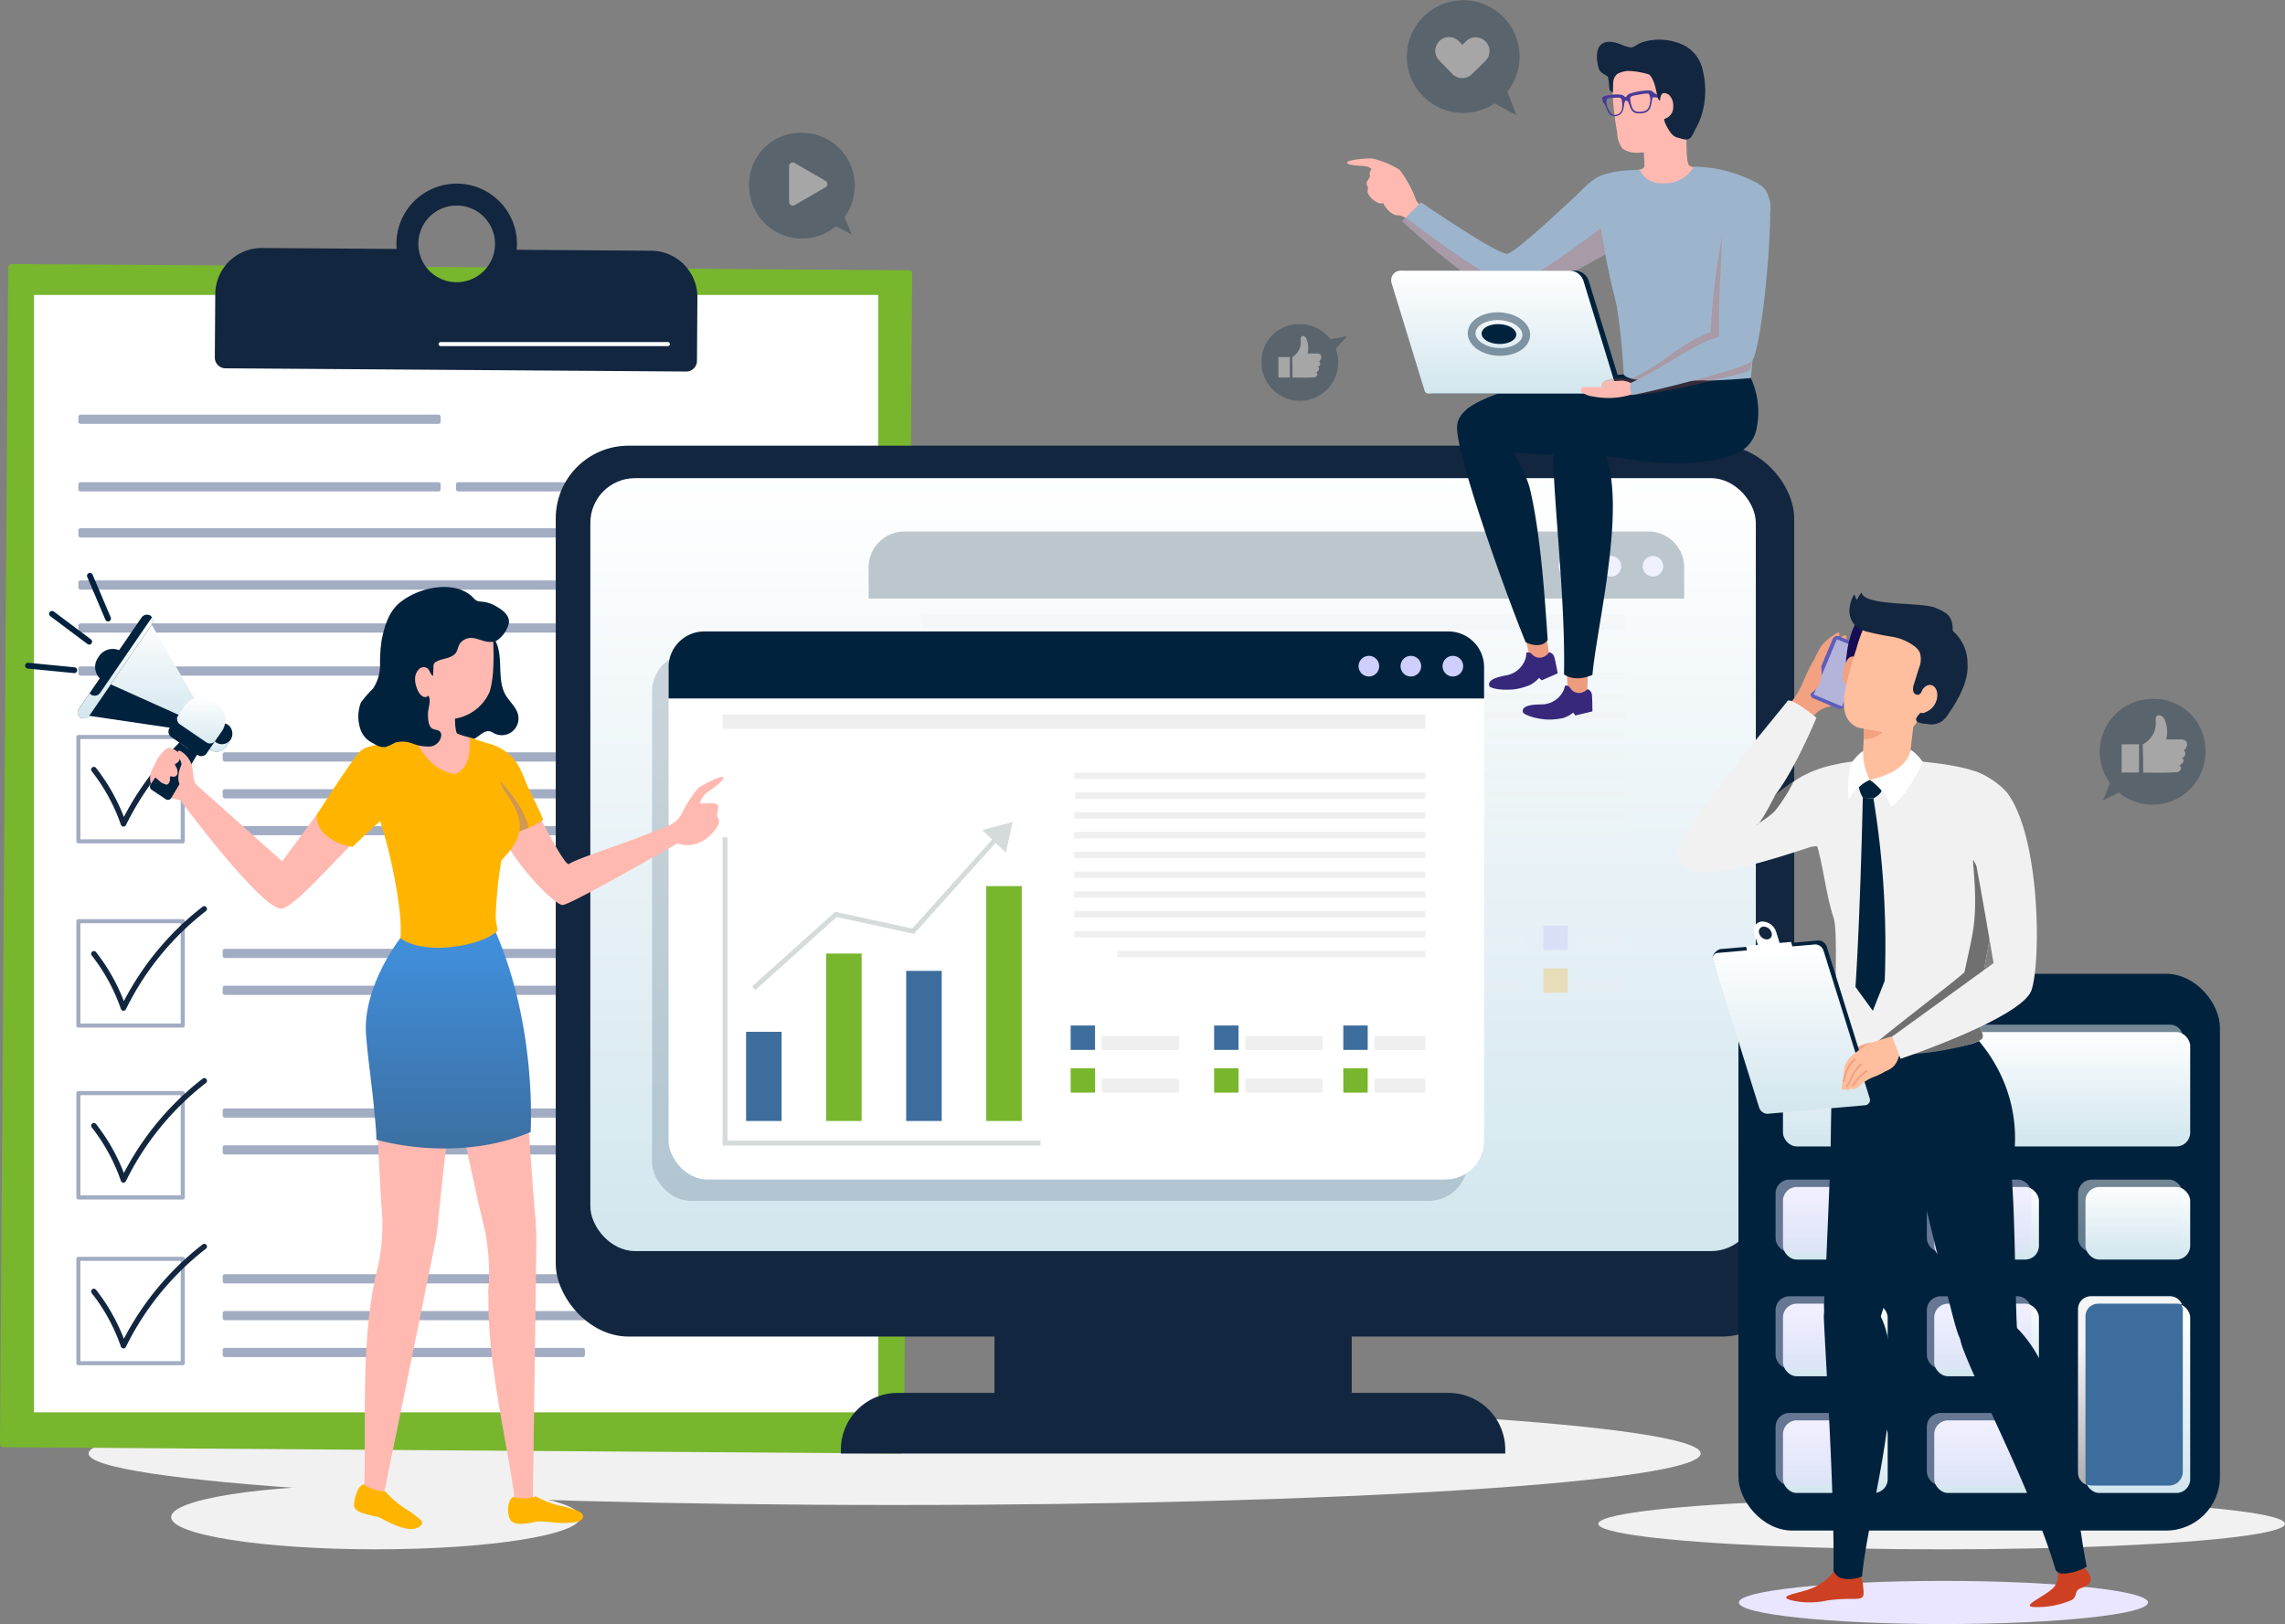 <svg xmlns="http://www.w3.org/2000/svg" xmlns:xlink="http://www.w3.org/1999/xlink" width="294.88" height="209.607" viewBox="0 0 294.88 209.607">
  <rect x="0" y="0" width="294.88" height="209.607" fill="#808080" stroke="none"/>
  <defs>
    <linearGradient id="linear-gradient" x1="0.5" x2="0.5" y2="1" gradientUnits="objectBoundingBox">
      <stop offset="0" stop-color="#fff"/>
      <stop offset="1" stop-color="#d2e6ee"/>
    </linearGradient>
    <linearGradient id="linear-gradient-13" x1="0.5" x2="0.5" y2="1" gradientUnits="objectBoundingBox">
      <stop offset="0" stop-color="#f5f5f5"/>
      <stop offset="0.25" stop-color="#f5f5f5"/>
      <stop offset="1" stop-color="#afafaf"/>
    </linearGradient>
    <linearGradient id="linear-gradient-14" x1="0.5" x2="0.5" y2="1" gradientUnits="objectBoundingBox">
      <stop offset="0" stop-color="#4090de"/>
      <stop offset="1" stop-color="#3c6d9d"/>
    </linearGradient>
  </defs>
  <g id="Grupo_142324" data-name="Grupo 142324" transform="translate(-324.021 -147.891)">
    <g id="Grupo_45802" data-name="Grupo 45802" transform="translate(335.445 328.838)">
      <path id="Trazado_95861" data-name="Trazado 95861" d="M336.984,351.559c0,3.67,46.572,6.647,104.028,6.647s104.019-2.978,104.019-6.647-46.572-6.649-104.019-6.649S336.984,347.887,336.984,351.559Z" transform="translate(-336.984 -344.91)" fill="#f1f1f1"/>
    </g>
    <path id="Trazado_95862" data-name="Trazado 95862" d="M401.383,360.69c0,2.3-11.823,4.159-26.407,4.159s-26.407-1.862-26.407-4.159,11.823-4.159,26.407-4.159S401.383,358.393,401.383,360.69Z" transform="translate(-2.461 -16.996)" fill="#f1f1f1"/>
    <ellipse id="Elipse_3860" data-name="Elipse 3860" cx="44.308" cy="3.291" rx="44.308" ry="3.291" transform="translate(530.285 341.271)" fill="#f1f1f1"/>
    <g id="Grupo_46034" data-name="Grupo 46034" transform="translate(395.741 205.413)">
      <g id="Grupo_45811" data-name="Grupo 45811" transform="translate(40.382 11.082)" opacity="0.35">
        <g id="Grupo_45810" data-name="Grupo 45810">
          <g id="Grupo_45809" data-name="Grupo 45809">
            <rect id="Rectángulo_28163" data-name="Rectángulo 28163" width="105.24" height="70.739" rx="5.01" fill="#fff"/>
          </g>
        </g>
      </g>
      <path id="Trazado_95887" data-name="Trazado 95887" d="M563.631,210.9H538.987q.253,11.987.407,23.976a9.5,9.5,0,0,1-.446,3.613l-.038,0c-.327-.017-.182.085-.295.669,0,.008-.005.018-.007.027a7.4,7.4,0,0,1-4.835,2.936.48.48,0,0,0,.03.264.606.606,0,0,0-.191.745c.115.267,1.532.629,3.455.422a9.175,9.175,0,0,0,2.135-.592,3.314,3.314,0,0,0,.786-.536,2.714,2.714,0,0,0,.721-.174l.078.074,2.205-.96s-.241-1.392-.432-2.116a1.261,1.261,0,0,0-.145-.341,101.08,101.08,0,0,0,4.327-15.38c-.4,6.492-2.734,19.679-2.907,20.133a3.385,3.385,0,0,1-2.8,1.968c-.522.043-3.089-.1-2.812,1.076.066.282,1.4.885,3.33,1.013a9.146,9.146,0,0,0,2.2-.213,4.09,4.09,0,0,0,1.374-.748l.3.4,2.338-.563s0-.608-.018-1.341a2.983,2.983,0,0,0-.5-1.426l.032-1.33,1.3-.153s2.6-8.419,3.839-11.283a25.2,25.2,0,0,0,1.4-3.587,25.961,25.961,0,0,0,.537-4.488,39.681,39.681,0,0,1,1.506-8.1,1.2,1.2,0,0,1,.22-.473,1.256,1.256,0,0,1,.852-.3c3.313-.3,4.831.26,6.9-.383,2.733-.848,3.023-2.088,3.156-2.147A8.6,8.6,0,0,0,563.631,210.9Z" transform="translate(-412.921 -210.822)" fill="#5851bc" opacity="0.35" style="mix-blend-mode: multiply;isolation: isolate"/>
      <g id="Grupo_142346" data-name="Grupo 142346" transform="translate(-71.721 -33.825)">
        <path id="Trazado_16592" data-name="Trazado 16592" d="M1125.477-233.826l-115.848-.81a.485.485,0,0,0-.489.482l-1.062,151.742a.486.486,0,0,0,.482.489l115.685.809a.486.486,0,0,0,.489-.482l1.062-151.9A.322.322,0,0,0,1125.477-233.826Z" transform="translate(-1008.079 245.012)" fill="#78b62e"/>
        <rect id="Rectángulo_2872" data-name="Rectángulo 2872" width="108.953" height="144.214" transform="translate(4.384 14.371)" fill="#fff"/>
        <path id="Trazado_16593" data-name="Trazado 16593" d="M1100.54-239.5l-17.371-.121c.023-.233.039-.468.041-.707a7.777,7.777,0,0,0-7.723-7.831,7.777,7.777,0,0,0-7.831,7.723c0,.239.011.473.031.707l-17.371-.122a6,6,0,0,0-6.038,5.954l-.057,8.172a1.385,1.385,0,0,0,1.376,1.4l59.445.416a1.385,1.385,0,0,0,1.4-1.376l.057-8.172A6,6,0,0,0,1100.54-239.5Zm-25.142,4.066a4.949,4.949,0,0,1-4.914-4.984,4.949,4.949,0,0,1,4.984-4.914,4.948,4.948,0,0,1,4.914,4.984A4.948,4.948,0,0,1,1075.4-235.437Z" transform="translate(-1016.497 248.163)" fill="#12263f"/>
        <g id="Grupo_12462" data-name="Grupo 12462" transform="translate(9.853 29.823)">
          <rect id="Rectángulo_2873" data-name="Rectángulo 2873" width="46.751" height="1.189" rx="0.264" transform="translate(0.263)" fill="#a2acc2"/>
          <rect id="Rectángulo_2874" data-name="Rectángulo 2874" width="46.751" height="1.189" rx="0.264" transform="translate(0.263 8.716)" fill="#a2acc2"/>
          <rect id="Rectángulo_2875" data-name="Rectángulo 2875" width="46.751" height="1.189" rx="0.264" transform="translate(18.884 43.581)" fill="#a2acc2"/>
          <rect id="Rectángulo_2876" data-name="Rectángulo 2876" width="46.751" height="1.189" rx="0.264" transform="translate(18.884 53.09)" fill="#a2acc2"/>
          <rect id="Rectángulo_2877" data-name="Rectángulo 2877" width="64.579" height="1.189" rx="0.264" transform="translate(18.884 48.335)" fill="#a2acc2"/>
          <rect id="Rectángulo_2878" data-name="Rectángulo 2878" width="24.168" height="1.189" rx="0.264" transform="translate(68.012 43.581)" fill="#a2acc2"/>
          <rect id="Rectángulo_2879" data-name="Rectángulo 2879" width="46.751" height="1.189" rx="0.264" transform="translate(0.263 32.488)" fill="#a2acc2"/>
          <rect id="Rectángulo_2880" data-name="Rectángulo 2880" width="46.751" height="1.189" rx="0.264" transform="translate(48.995 8.716)" fill="#a2acc2"/>
          <rect id="Rectángulo_2881" data-name="Rectángulo 2881" width="95.482" height="1.189" rx="0.264" transform="translate(0.263 14.659)" fill="#a2acc2"/>
          <rect id="Rectángulo_2882" data-name="Rectángulo 2882" width="95.482" height="1.189" rx="0.264" transform="translate(0.263 21.394)" fill="#a2acc2"/>
          <rect id="Rectángulo_2883" data-name="Rectángulo 2883" width="95.482" height="1.189" rx="0.264" transform="translate(0.263 26.941)" fill="#a2acc2"/>
          <path id="Trazado_16594" data-name="Trazado 16594" d="M1034.658-141.4h-13.47a.264.264,0,0,1-.264-.264v-13.471a.264.264,0,0,1,.264-.264h13.47a.264.264,0,0,1,.264.264v13.471A.264.264,0,0,1,1034.658-141.4Zm-13.207-.528h12.943v-12.943h-12.943Z" transform="translate(-1020.924 196.733)" fill="#a2acc2"/>
          <path id="Trazado_16595" data-name="Trazado 16595" d="M1027.588-144.08h-.021a.35.35,0,0,1-.311-.236,23.793,23.793,0,0,0-3.764-6.9.352.352,0,0,1,.06-.494.352.352,0,0,1,.494.06,24.568,24.568,0,0,1,3.593,6.328A37,37,0,0,1,1037.8-157.5a.352.352,0,0,1,.493.062.351.351,0,0,1-.062.493,36.212,36.212,0,0,0-10.323,12.671A.351.351,0,0,1,1027.588-144.08Z" transform="translate(-1021.505 197.241)" fill="#12263f"/>
          <rect id="Rectángulo_2884" data-name="Rectángulo 2884" width="46.751" height="1.189" rx="0.264" transform="translate(18.884 73.692)" fill="#a2acc2"/>
          <rect id="Rectángulo_2885" data-name="Rectángulo 2885" width="64.579" height="1.189" rx="0.264" transform="translate(18.884 68.937)" fill="#a2acc2"/>
          <path id="Trazado_16596" data-name="Trazado 16596" d="M1034.658-110.409h-13.47a.264.264,0,0,1-.264-.263v-13.471a.264.264,0,0,1,.264-.264h13.47a.264.264,0,0,1,.264.264v13.471A.264.264,0,0,1,1034.658-110.409Zm-13.207-.527h12.943V-123.88h-12.943Z" transform="translate(-1020.924 189.515)" fill="#a2acc2"/>
          <path id="Trazado_16597" data-name="Trazado 16597" d="M1027.588-113.09h-.021a.349.349,0,0,1-.311-.236,23.8,23.8,0,0,0-3.764-6.9.351.351,0,0,1,.06-.493.352.352,0,0,1,.494.06,24.542,24.542,0,0,1,3.593,6.328,36.989,36.989,0,0,1,10.158-12.185.351.351,0,0,1,.493.062.351.351,0,0,1-.062.493,36.218,36.218,0,0,0-10.323,12.67A.351.351,0,0,1,1027.588-113.09Z" transform="translate(-1021.505 190.023)" fill="#12263f"/>
          <rect id="Rectángulo_2886" data-name="Rectángulo 2886" width="46.751" height="1.189" rx="0.264" transform="translate(18.884 89.539)" fill="#a2acc2"/>
          <rect id="Rectángulo_2887" data-name="Rectángulo 2887" width="64.579" height="1.189" rx="0.264" transform="translate(18.884 94.294)" fill="#a2acc2"/>
          <path id="Trazado_16598" data-name="Trazado 16598" d="M1034.658-81.485h-13.47a.264.264,0,0,1-.264-.264v-13.47a.264.264,0,0,1,.264-.264h13.47a.264.264,0,0,1,.264.264v13.47A.264.264,0,0,1,1034.658-81.485Zm-13.207-.528h12.943V-94.956h-12.943Z" transform="translate(-1020.924 182.778)" fill="#a2acc2"/>
          <path id="Trazado_16599" data-name="Trazado 16599" d="M1027.588-84.167h-.021a.35.35,0,0,1-.311-.236,23.793,23.793,0,0,0-3.764-6.9.351.351,0,0,1,.06-.493.352.352,0,0,1,.494.06,24.55,24.55,0,0,1,3.593,6.327A37,37,0,0,1,1037.8-97.59a.352.352,0,0,1,.493.062.351.351,0,0,1-.062.493A36.218,36.218,0,0,0,1027.9-84.364.351.351,0,0,1,1027.588-84.167Z" transform="translate(-1021.505 183.286)" fill="#12263f"/>
          <rect id="Rectángulo_2888" data-name="Rectángulo 2888" width="46.751" height="1.188" rx="0.264" transform="translate(18.884 110.934)" fill="#a2acc2"/>
          <rect id="Rectángulo_2889" data-name="Rectángulo 2889" width="46.751" height="1.189" rx="0.264" transform="translate(18.884 120.442)" fill="#a2acc2"/>
          <rect id="Rectángulo_2890" data-name="Rectángulo 2890" width="64.579" height="1.189" rx="0.264" transform="translate(18.884 115.688)" fill="#a2acc2"/>
          <path id="Trazado_16600" data-name="Trazado 16600" d="M1034.658-53.595h-13.47a.264.264,0,0,1-.264-.264V-67.329a.264.264,0,0,1,.264-.264h13.47a.264.264,0,0,1,.264.264v13.471A.264.264,0,0,1,1034.658-53.595Zm-13.207-.528h12.943V-67.065h-12.943Z" transform="translate(-1020.924 176.282)" fill="#a2acc2"/>
          <path id="Trazado_16601" data-name="Trazado 16601" d="M1027.588-56.276h-.021a.351.351,0,0,1-.311-.236,23.794,23.794,0,0,0-3.764-6.9.352.352,0,0,1,.06-.494.352.352,0,0,1,.494.061,24.538,24.538,0,0,1,3.593,6.327A37,37,0,0,1,1037.8-69.7a.352.352,0,0,1,.493.062.351.351,0,0,1-.062.493A36.221,36.221,0,0,0,1027.9-56.473.351.351,0,0,1,1027.588-56.276Z" transform="translate(-1021.505 176.789)" fill="#12263f"/>
        </g>
        <path id="Trazado_16602" data-name="Trazado 16602" d="M1111.452-220.981h-29.318a.264.264,0,0,1-.264-.264.264.264,0,0,1,.264-.263h29.318a.264.264,0,0,1,.263.263A.264.264,0,0,1,1111.452-220.981Z" transform="translate(-1025.266 241.955)" fill="#fff"/>
      </g>
      <rect id="Rectángulo_28159" data-name="Rectángulo 28159" width="46.103" height="12.402" transform="translate(56.616 110.931)" fill="#12263f"/>
      <rect id="Rectángulo_28160" data-name="Rectángulo 28160" width="159.82" height="114.98" rx="9.387" fill="#12263f"/>
      <rect id="Rectángulo_28161" data-name="Rectángulo 28161" width="150.406" height="99.756" rx="5.768" transform="translate(4.464 4.192)" fill="url(#linear-gradient)"/>
      <path id="Rectángulo_28162" data-name="Rectángulo 28162" d="M7.322,0H78.413a7.322,7.322,0,0,1,7.322,7.322v.5a0,0,0,0,1,0,0H0a0,0,0,0,1,0,0v-.5A7.322,7.322,0,0,1,7.322,0Z" transform="translate(36.799 122.255)" fill="#12263f"/>
      <g id="Grupo_45919" data-name="Grupo 45919" transform="translate(40.382 11.082)" opacity="0.25" style="mix-blend-mode: multiply;isolation: isolate">
        <g id="Grupo_45918" data-name="Grupo 45918" transform="translate(6.974 10.697)">
          <g id="Grupo_45814" data-name="Grupo 45814" transform="translate(3.027 40.977)">
            <g id="Grupo_45813" data-name="Grupo 45813">
              <g id="Grupo_45812" data-name="Grupo 45812">
                <rect id="Rectángulo_28164" data-name="Rectángulo 28164" width="4.584" height="11.509" fill="#fca70c"/>
              </g>
            </g>
          </g>
          <g id="Grupo_45817" data-name="Grupo 45817" transform="translate(13.357 30.874)">
            <g id="Grupo_45816" data-name="Grupo 45816">
              <g id="Grupo_45815" data-name="Grupo 45815">
                <rect id="Rectángulo_28165" data-name="Rectángulo 28165" width="4.584" height="21.612" fill="#b1affd"/>
              </g>
            </g>
          </g>
          <g id="Grupo_45820" data-name="Grupo 45820" transform="translate(23.688 33.109)">
            <g id="Grupo_45819" data-name="Grupo 45819">
              <g id="Grupo_45818" data-name="Grupo 45818">
                <rect id="Rectángulo_28166" data-name="Rectángulo 28166" width="4.584" height="19.377" fill="#fca70c"/>
              </g>
            </g>
          </g>
          <g id="Grupo_45823" data-name="Grupo 45823" transform="translate(34.018 22.169)">
            <g id="Grupo_45822" data-name="Grupo 45822">
              <g id="Grupo_45821" data-name="Grupo 45821">
                <rect id="Rectángulo_28167" data-name="Rectángulo 28167" width="4.584" height="30.317" fill="#b1affd"/>
              </g>
            </g>
          </g>
          <g id="Grupo_45826" data-name="Grupo 45826" transform="translate(13.357 30.874)" opacity="0.15" style="mix-blend-mode: multiply;isolation: isolate">
            <g id="Grupo_45825" data-name="Grupo 45825">
              <g id="Grupo_45824" data-name="Grupo 45824">
                <rect id="Rectángulo_28168" data-name="Rectángulo 28168" width="2.104" height="21.612" opacity="0.26"/>
              </g>
            </g>
          </g>
          <g id="Grupo_45829" data-name="Grupo 45829" transform="translate(3.027 40.977)" opacity="0.15" style="mix-blend-mode: multiply;isolation: isolate">
            <g id="Grupo_45828" data-name="Grupo 45828">
              <g id="Grupo_45827" data-name="Grupo 45827">
                <rect id="Rectángulo_28169" data-name="Rectángulo 28169" width="2.104" height="11.509" opacity="0.26"/>
              </g>
            </g>
          </g>
          <g id="Grupo_45832" data-name="Grupo 45832" transform="translate(34.018 22.169)" opacity="0.62" style="mix-blend-mode: multiply;isolation: isolate">
            <g id="Grupo_45831" data-name="Grupo 45831">
              <g id="Grupo_45830" data-name="Grupo 45830">
                <rect id="Rectángulo_28170" data-name="Rectángulo 28170" width="2.104" height="30.317" opacity="0.26"/>
              </g>
            </g>
          </g>
          <g id="Grupo_45835" data-name="Grupo 45835" transform="translate(23.688 33.109)" opacity="0.15" style="mix-blend-mode: multiply;isolation: isolate">
            <g id="Grupo_45834" data-name="Grupo 45834">
              <g id="Grupo_45833" data-name="Grupo 45833">
                <rect id="Rectángulo_28171" data-name="Rectángulo 28171" width="2.104" height="19.377" opacity="0.26"/>
              </g>
            </g>
          </g>
          <g id="Grupo_45838" data-name="Grupo 45838" transform="translate(0 11.967)">
            <g id="Grupo_45837" data-name="Grupo 45837">
              <g id="Grupo_45836" data-name="Grupo 45836">
                <path id="Trazado_95875" data-name="Trazado 95875" d="M494.971,291.166H453.943V247.48h.626v43.061h40.4Z" transform="translate(-453.943 -247.48)" fill="#d5dbda"/>
              </g>
            </g>
          </g>
          <g id="Grupo_45841" data-name="Grupo 45841" transform="translate(3.796 15.661)">
            <g id="Grupo_45840" data-name="Grupo 45840">
              <g id="Grupo_45839" data-name="Grupo 45839">
                <path id="Trazado_95876" data-name="Trazado 95876" d="M458.485,271.419l-.418-.466,10.732-9.637,9.941,2.16,10.764-11.984.466.418-11.008,12.254L468.98,262Z" transform="translate(-458.067 -251.492)" fill="#d5dbda"/>
              </g>
            </g>
          </g>
          <g id="Grupo_45844" data-name="Grupo 45844" transform="translate(33.508 13.89)">
            <g id="Grupo_45843" data-name="Grupo 45843">
              <g id="Grupo_45842" data-name="Grupo 45842">
                <path id="Trazado_95877" data-name="Trazado 95877" d="M493.383,253.528l-3.035-2.911,3.918-1.048Z" transform="translate(-490.347 -249.569)" fill="#d5dbda"/>
              </g>
            </g>
          </g>
          <g id="Grupo_45857" data-name="Grupo 45857" transform="translate(44.913 40.161)">
            <g id="Grupo_45847" data-name="Grupo 45847">
              <g id="Grupo_45846" data-name="Grupo 45846">
                <g id="Grupo_45845" data-name="Grupo 45845">
                  <rect id="Rectángulo_28172" data-name="Rectángulo 28172" width="3.148" height="3.148" fill="#b1affd"/>
                </g>
              </g>
            </g>
            <g id="Grupo_45850" data-name="Grupo 45850" transform="translate(0 5.516)">
              <g id="Grupo_45849" data-name="Grupo 45849">
                <g id="Grupo_45848" data-name="Grupo 45848">
                  <rect id="Rectángulo_28173" data-name="Rectángulo 28173" width="3.148" height="3.148" fill="#fca70c"/>
                </g>
              </g>
            </g>
            <g id="Grupo_45853" data-name="Grupo 45853" transform="translate(4.015 6.875)">
              <g id="Grupo_45852" data-name="Grupo 45852">
                <g id="Grupo_45851" data-name="Grupo 45851">
                  <rect id="Rectángulo_28174" data-name="Rectángulo 28174" width="9.979" height="1.789" fill="#efefef"/>
                </g>
              </g>
            </g>
            <g id="Grupo_45856" data-name="Grupo 45856" transform="translate(4.015 1.359)">
              <g id="Grupo_45855" data-name="Grupo 45855">
                <g id="Grupo_45854" data-name="Grupo 45854">
                  <rect id="Rectángulo_28175" data-name="Rectángulo 28175" width="9.979" height="1.789" fill="#efefef"/>
                </g>
              </g>
            </g>
          </g>
          <g id="Grupo_45870" data-name="Grupo 45870" transform="translate(63.427 40.161)">
            <g id="Grupo_45860" data-name="Grupo 45860">
              <g id="Grupo_45859" data-name="Grupo 45859">
                <g id="Grupo_45858" data-name="Grupo 45858">
                  <rect id="Rectángulo_28176" data-name="Rectángulo 28176" width="3.148" height="3.148" fill="#b1affd"/>
                </g>
              </g>
            </g>
            <g id="Grupo_45863" data-name="Grupo 45863" transform="translate(0 5.516)">
              <g id="Grupo_45862" data-name="Grupo 45862">
                <g id="Grupo_45861" data-name="Grupo 45861">
                  <rect id="Rectángulo_28177" data-name="Rectángulo 28177" width="3.148" height="3.148" fill="#fca70c"/>
                </g>
              </g>
            </g>
            <g id="Grupo_45866" data-name="Grupo 45866" transform="translate(4.015 6.875)">
              <g id="Grupo_45865" data-name="Grupo 45865">
                <g id="Grupo_45864" data-name="Grupo 45864">
                  <rect id="Rectángulo_28178" data-name="Rectángulo 28178" width="9.979" height="1.789" fill="#efefef"/>
                </g>
              </g>
            </g>
            <g id="Grupo_45869" data-name="Grupo 45869" transform="translate(4.015 1.359)">
              <g id="Grupo_45868" data-name="Grupo 45868">
                <g id="Grupo_45867" data-name="Grupo 45867">
                  <rect id="Rectángulo_28179" data-name="Rectángulo 28179" width="9.979" height="1.789" fill="#efefef"/>
                </g>
              </g>
            </g>
          </g>
          <g id="Grupo_45883" data-name="Grupo 45883" transform="translate(80.099 40.161)">
            <g id="Grupo_45873" data-name="Grupo 45873">
              <g id="Grupo_45872" data-name="Grupo 45872">
                <g id="Grupo_45871" data-name="Grupo 45871">
                  <rect id="Rectángulo_28180" data-name="Rectángulo 28180" width="3.148" height="3.148" fill="#b1affd"/>
                </g>
              </g>
            </g>
            <g id="Grupo_45876" data-name="Grupo 45876" transform="translate(0 5.516)">
              <g id="Grupo_45875" data-name="Grupo 45875">
                <g id="Grupo_45874" data-name="Grupo 45874">
                  <rect id="Rectángulo_28181" data-name="Rectángulo 28181" width="3.148" height="3.148" fill="#fca70c"/>
                </g>
              </g>
            </g>
            <g id="Grupo_45879" data-name="Grupo 45879" transform="translate(4.015 6.875)">
              <g id="Grupo_45878" data-name="Grupo 45878">
                <g id="Grupo_45877" data-name="Grupo 45877">
                  <rect id="Rectángulo_28182" data-name="Rectángulo 28182" width="6.567" height="1.789" fill="#efefef"/>
                </g>
              </g>
            </g>
            <g id="Grupo_45882" data-name="Grupo 45882" transform="translate(4.015 1.359)">
              <g id="Grupo_45881" data-name="Grupo 45881">
                <g id="Grupo_45880" data-name="Grupo 45880">
                  <rect id="Rectángulo_28183" data-name="Rectángulo 28183" width="6.567" height="1.789" fill="#efefef"/>
                </g>
              </g>
            </g>
          </g>
          <g id="Grupo_45917" data-name="Grupo 45917">
            <g id="Grupo_45886" data-name="Grupo 45886" transform="translate(45.502 10.082)">
              <g id="Grupo_45885" data-name="Grupo 45885">
                <g id="Grupo_45884" data-name="Grupo 45884">
                  <rect id="Rectángulo_28184" data-name="Rectángulo 28184" width="45.18" height="0.821" fill="#efefef"/>
                </g>
              </g>
            </g>
            <g id="Grupo_45889" data-name="Grupo 45889">
              <g id="Grupo_45888" data-name="Grupo 45888">
                <g id="Grupo_45887" data-name="Grupo 45887">
                  <rect id="Rectángulo_28185" data-name="Rectángulo 28185" width="90.681" height="1.88" fill="#efefef"/>
                </g>
              </g>
            </g>
            <g id="Grupo_45892" data-name="Grupo 45892" transform="translate(45.366 12.636)">
              <g id="Grupo_45891" data-name="Grupo 45891">
                <g id="Grupo_45890" data-name="Grupo 45890">
                  <rect id="Rectángulo_28186" data-name="Rectángulo 28186" width="45.315" height="0.821" fill="#efefef"/>
                </g>
              </g>
            </g>
            <g id="Grupo_45895" data-name="Grupo 45895" transform="translate(45.366 7.527)">
              <g id="Grupo_45894" data-name="Grupo 45894">
                <g id="Grupo_45893" data-name="Grupo 45893">
                  <rect id="Rectángulo_28187" data-name="Rectángulo 28187" width="45.315" height="0.821" fill="#efefef"/>
                </g>
              </g>
            </g>
            <g id="Grupo_45898" data-name="Grupo 45898" transform="translate(45.366 15.191)">
              <g id="Grupo_45897" data-name="Grupo 45897">
                <g id="Grupo_45896" data-name="Grupo 45896">
                  <rect id="Rectángulo_28188" data-name="Rectángulo 28188" width="45.315" height="0.821" fill="#efefef"/>
                </g>
              </g>
            </g>
            <g id="Grupo_45901" data-name="Grupo 45901" transform="translate(45.366 17.745)">
              <g id="Grupo_45900" data-name="Grupo 45900">
                <g id="Grupo_45899" data-name="Grupo 45899">
                  <rect id="Rectángulo_28189" data-name="Rectángulo 28189" width="45.315" height="0.821" fill="#efefef"/>
                </g>
              </g>
            </g>
            <g id="Grupo_45904" data-name="Grupo 45904" transform="translate(45.366 20.299)">
              <g id="Grupo_45903" data-name="Grupo 45903">
                <g id="Grupo_45902" data-name="Grupo 45902">
                  <rect id="Rectángulo_28190" data-name="Rectángulo 28190" width="45.315" height="0.821" fill="#efefef"/>
                </g>
              </g>
            </g>
            <g id="Grupo_45907" data-name="Grupo 45907" transform="translate(45.366 22.854)">
              <g id="Grupo_45906" data-name="Grupo 45906">
                <g id="Grupo_45905" data-name="Grupo 45905">
                  <rect id="Rectángulo_28191" data-name="Rectángulo 28191" width="45.315" height="0.821" fill="#efefef"/>
                </g>
              </g>
            </g>
            <g id="Grupo_45910" data-name="Grupo 45910" transform="translate(45.366 25.409)">
              <g id="Grupo_45909" data-name="Grupo 45909">
                <g id="Grupo_45908" data-name="Grupo 45908">
                  <rect id="Rectángulo_28192" data-name="Rectángulo 28192" width="45.315" height="0.821" fill="#efefef"/>
                </g>
              </g>
            </g>
            <g id="Grupo_45913" data-name="Grupo 45913" transform="translate(45.366 27.963)">
              <g id="Grupo_45912" data-name="Grupo 45912">
                <g id="Grupo_45911" data-name="Grupo 45911">
                  <rect id="Rectángulo_28193" data-name="Rectángulo 28193" width="45.315" height="0.821" fill="#efefef"/>
                </g>
              </g>
            </g>
            <g id="Grupo_45916" data-name="Grupo 45916" transform="translate(50.914 30.517)">
              <g id="Grupo_45915" data-name="Grupo 45915">
                <g id="Grupo_45914" data-name="Grupo 45914">
                  <rect id="Rectángulo_28194" data-name="Rectángulo 28194" width="39.767" height="0.821" fill="#efefef"/>
                </g>
              </g>
            </g>
          </g>
        </g>
        <path id="Trazado_95878" data-name="Trazado 95878" d="M546.994,222.856H450.977a4.611,4.611,0,0,0-4.611,4.611V231.5h105.24v-4.036A4.611,4.611,0,0,0,546.994,222.856Z" transform="translate(-446.366 -222.856)" fill="#00223d"/>
        <path id="Trazado_95879" data-name="Trazado 95879" d="M545.767,227.61a1.33,1.33,0,1,1-1.329-1.329A1.329,1.329,0,0,1,545.767,227.61Z" transform="translate(-454.063 -223.128)" fill="#cfcfff"/>
        <circle id="Elipse_3861" data-name="Elipse 3861" cx="1.33" cy="1.33" r="1.33" transform="translate(94.464 3.152)" fill="#cfcfff"/>
        <circle id="Elipse_3862" data-name="Elipse 3862" cx="1.33" cy="1.33" r="1.33" transform="translate(99.884 3.152)" fill="#cfcfff"/>
      </g>
      <g id="Grupo_46033" data-name="Grupo 46033" transform="translate(12.427 23.975)">
        <g id="Grupo_45922" data-name="Grupo 45922" transform="translate(0 2.755)">
          <g id="Grupo_45921" data-name="Grupo 45921">
            <g id="Grupo_45920" data-name="Grupo 45920">
              <rect id="Rectángulo_28195" data-name="Rectángulo 28195" width="105.24" height="70.739" rx="5.01" fill="#00223d" opacity="0.169" style="mix-blend-mode: multiply;isolation: isolate"/>
            </g>
          </g>
        </g>
        <g id="Grupo_45925" data-name="Grupo 45925" transform="translate(2.135)">
          <g id="Grupo_45924" data-name="Grupo 45924">
            <g id="Grupo_45923" data-name="Grupo 45923">
              <rect id="Rectángulo_28196" data-name="Rectángulo 28196" width="105.24" height="70.739" rx="5.01" fill="#fff"/>
            </g>
          </g>
        </g>
        <g id="Grupo_46032" data-name="Grupo 46032" transform="translate(9.109 10.697)">
          <g id="Grupo_45928" data-name="Grupo 45928" transform="translate(3.027 40.977)">
            <g id="Grupo_45927" data-name="Grupo 45927">
              <g id="Grupo_45926" data-name="Grupo 45926">
                <rect id="Rectángulo_28197" data-name="Rectángulo 28197" width="4.584" height="11.509" fill="#3c6d9d"/>
              </g>
            </g>
          </g>
          <g id="Grupo_45931" data-name="Grupo 45931" transform="translate(13.357 30.874)">
            <g id="Grupo_45930" data-name="Grupo 45930">
              <g id="Grupo_45929" data-name="Grupo 45929">
                <rect id="Rectángulo_28198" data-name="Rectángulo 28198" width="4.584" height="21.612" fill="#78b62e"/>
              </g>
            </g>
          </g>
          <g id="Grupo_45934" data-name="Grupo 45934" transform="translate(23.688 33.109)">
            <g id="Grupo_45933" data-name="Grupo 45933">
              <g id="Grupo_45932" data-name="Grupo 45932">
                <rect id="Rectángulo_28199" data-name="Rectángulo 28199" width="4.584" height="19.377" fill="#3c6d9d"/>
              </g>
            </g>
          </g>
          <g id="Grupo_45937" data-name="Grupo 45937" transform="translate(34.018 22.169)">
            <g id="Grupo_45936" data-name="Grupo 45936">
              <g id="Grupo_45935" data-name="Grupo 45935">
                <rect id="Rectángulo_28200" data-name="Rectángulo 28200" width="4.584" height="30.317" fill="#78b62e"/>
              </g>
            </g>
          </g>
          <g id="Grupo_45952" data-name="Grupo 45952" transform="translate(0 15.87)">
            <g id="Grupo_45951" data-name="Grupo 45951">
              <g id="Grupo_45950" data-name="Grupo 45950">
                <path id="Trazado_95880" data-name="Trazado 95880" d="M466.918,305.511H425.891V265.727h.626v39.158h40.4Z" transform="translate(-425.891 -265.727)" fill="#d5dbda"/>
              </g>
            </g>
          </g>
          <g id="Grupo_45955" data-name="Grupo 45955" transform="translate(3.796 15.661)">
            <g id="Grupo_45954" data-name="Grupo 45954">
              <g id="Grupo_45953" data-name="Grupo 45953">
                <path id="Trazado_95881" data-name="Trazado 95881" d="M430.433,285.426l-.418-.466,10.732-9.637,9.941,2.16L461.453,265.5l.466.418-11.008,12.254L440.927,276Z" transform="translate(-430.015 -265.499)" fill="#d5dbda"/>
              </g>
            </g>
          </g>
          <g id="Grupo_45958" data-name="Grupo 45958" transform="translate(33.508 13.89)">
            <g id="Grupo_45957" data-name="Grupo 45957">
              <g id="Grupo_45956" data-name="Grupo 45956">
                <path id="Trazado_95882" data-name="Trazado 95882" d="M465.33,267.535l-3.035-2.911,3.919-1.048Z" transform="translate(-462.295 -263.576)" fill="#d5dbda"/>
              </g>
            </g>
          </g>
          <g id="Grupo_45971" data-name="Grupo 45971" transform="translate(44.913 40.161)">
            <g id="Grupo_45961" data-name="Grupo 45961">
              <g id="Grupo_45960" data-name="Grupo 45960">
                <g id="Grupo_45959" data-name="Grupo 45959">
                  <rect id="Rectángulo_28205" data-name="Rectángulo 28205" width="3.148" height="3.148" fill="#3c6d9d"/>
                </g>
              </g>
            </g>
            <g id="Grupo_45964" data-name="Grupo 45964" transform="translate(0 5.516)">
              <g id="Grupo_45963" data-name="Grupo 45963">
                <g id="Grupo_45962" data-name="Grupo 45962">
                  <rect id="Rectángulo_28206" data-name="Rectángulo 28206" width="3.148" height="3.148" fill="#78b62e"/>
                </g>
              </g>
            </g>
            <g id="Grupo_45967" data-name="Grupo 45967" transform="translate(4.015 6.875)">
              <g id="Grupo_45966" data-name="Grupo 45966">
                <g id="Grupo_45965" data-name="Grupo 45965">
                  <rect id="Rectángulo_28207" data-name="Rectángulo 28207" width="9.979" height="1.789" fill="#efefef"/>
                </g>
              </g>
            </g>
            <g id="Grupo_45970" data-name="Grupo 45970" transform="translate(4.015 1.359)">
              <g id="Grupo_45969" data-name="Grupo 45969">
                <g id="Grupo_45968" data-name="Grupo 45968">
                  <rect id="Rectángulo_28208" data-name="Rectángulo 28208" width="9.979" height="1.789" fill="#efefef"/>
                </g>
              </g>
            </g>
          </g>
          <g id="Grupo_45984" data-name="Grupo 45984" transform="translate(63.427 40.161)">
            <g id="Grupo_45974" data-name="Grupo 45974">
              <g id="Grupo_45973" data-name="Grupo 45973">
                <g id="Grupo_45972" data-name="Grupo 45972">
                  <rect id="Rectángulo_28209" data-name="Rectángulo 28209" width="3.148" height="3.148" fill="#3c6d9d"/>
                </g>
              </g>
            </g>
            <g id="Grupo_45977" data-name="Grupo 45977" transform="translate(0 5.516)">
              <g id="Grupo_45976" data-name="Grupo 45976">
                <g id="Grupo_45975" data-name="Grupo 45975">
                  <rect id="Rectángulo_28210" data-name="Rectángulo 28210" width="3.148" height="3.148" fill="#78b62e"/>
                </g>
              </g>
            </g>
            <g id="Grupo_45980" data-name="Grupo 45980" transform="translate(4.015 6.875)">
              <g id="Grupo_45979" data-name="Grupo 45979">
                <g id="Grupo_45978" data-name="Grupo 45978">
                  <rect id="Rectángulo_28211" data-name="Rectángulo 28211" width="9.979" height="1.789" fill="#efefef"/>
                </g>
              </g>
            </g>
            <g id="Grupo_45983" data-name="Grupo 45983" transform="translate(4.015 1.359)">
              <g id="Grupo_45982" data-name="Grupo 45982">
                <g id="Grupo_45981" data-name="Grupo 45981">
                  <rect id="Rectángulo_28212" data-name="Rectángulo 28212" width="9.979" height="1.789" fill="#efefef"/>
                </g>
              </g>
            </g>
          </g>
          <g id="Grupo_45997" data-name="Grupo 45997" transform="translate(80.099 40.161)">
            <g id="Grupo_45987" data-name="Grupo 45987">
              <g id="Grupo_45986" data-name="Grupo 45986">
                <g id="Grupo_45985" data-name="Grupo 45985">
                  <rect id="Rectángulo_28213" data-name="Rectángulo 28213" width="3.148" height="3.148" fill="#3c6d9d"/>
                </g>
              </g>
            </g>
            <g id="Grupo_45990" data-name="Grupo 45990" transform="translate(0 5.516)">
              <g id="Grupo_45989" data-name="Grupo 45989">
                <g id="Grupo_45988" data-name="Grupo 45988">
                  <rect id="Rectángulo_28214" data-name="Rectángulo 28214" width="3.148" height="3.148" fill="#78b62e"/>
                </g>
              </g>
            </g>
            <g id="Grupo_45993" data-name="Grupo 45993" transform="translate(4.015 6.875)">
              <g id="Grupo_45992" data-name="Grupo 45992">
                <g id="Grupo_45991" data-name="Grupo 45991">
                  <rect id="Rectángulo_28215" data-name="Rectángulo 28215" width="6.567" height="1.789" fill="#efefef"/>
                </g>
              </g>
            </g>
            <g id="Grupo_45996" data-name="Grupo 45996" transform="translate(4.015 1.359)">
              <g id="Grupo_45995" data-name="Grupo 45995">
                <g id="Grupo_45994" data-name="Grupo 45994">
                  <rect id="Rectángulo_28216" data-name="Rectángulo 28216" width="6.567" height="1.789" fill="#efefef"/>
                </g>
              </g>
            </g>
          </g>
          <g id="Grupo_46031" data-name="Grupo 46031">
            <g id="Grupo_46000" data-name="Grupo 46000" transform="translate(45.502 10.082)">
              <g id="Grupo_45999" data-name="Grupo 45999">
                <g id="Grupo_45998" data-name="Grupo 45998">
                  <rect id="Rectángulo_28217" data-name="Rectángulo 28217" width="45.179" height="0.821" fill="#efefef"/>
                </g>
              </g>
            </g>
            <g id="Grupo_46003" data-name="Grupo 46003">
              <g id="Grupo_46002" data-name="Grupo 46002">
                <g id="Grupo_46001" data-name="Grupo 46001">
                  <rect id="Rectángulo_28218" data-name="Rectángulo 28218" width="90.681" height="1.88" fill="#efefef"/>
                </g>
              </g>
            </g>
            <g id="Grupo_46006" data-name="Grupo 46006" transform="translate(45.366 12.636)">
              <g id="Grupo_46005" data-name="Grupo 46005">
                <g id="Grupo_46004" data-name="Grupo 46004">
                  <rect id="Rectángulo_28219" data-name="Rectángulo 28219" width="45.315" height="0.821" fill="#efefef"/>
                </g>
              </g>
            </g>
            <g id="Grupo_46009" data-name="Grupo 46009" transform="translate(45.366 7.527)">
              <g id="Grupo_46008" data-name="Grupo 46008">
                <g id="Grupo_46007" data-name="Grupo 46007">
                  <rect id="Rectángulo_28220" data-name="Rectángulo 28220" width="45.315" height="0.821" fill="#efefef"/>
                </g>
              </g>
            </g>
            <g id="Grupo_46012" data-name="Grupo 46012" transform="translate(45.366 15.191)">
              <g id="Grupo_46011" data-name="Grupo 46011">
                <g id="Grupo_46010" data-name="Grupo 46010">
                  <rect id="Rectángulo_28221" data-name="Rectángulo 28221" width="45.315" height="0.821" fill="#efefef"/>
                </g>
              </g>
            </g>
            <g id="Grupo_46015" data-name="Grupo 46015" transform="translate(45.366 17.745)">
              <g id="Grupo_46014" data-name="Grupo 46014">
                <g id="Grupo_46013" data-name="Grupo 46013">
                  <rect id="Rectángulo_28222" data-name="Rectángulo 28222" width="45.315" height="0.821" fill="#efefef"/>
                </g>
              </g>
            </g>
            <g id="Grupo_46018" data-name="Grupo 46018" transform="translate(45.366 20.299)">
              <g id="Grupo_46017" data-name="Grupo 46017">
                <g id="Grupo_46016" data-name="Grupo 46016">
                  <rect id="Rectángulo_28223" data-name="Rectángulo 28223" width="45.315" height="0.821" fill="#efefef"/>
                </g>
              </g>
            </g>
            <g id="Grupo_46021" data-name="Grupo 46021" transform="translate(45.366 22.854)">
              <g id="Grupo_46020" data-name="Grupo 46020">
                <g id="Grupo_46019" data-name="Grupo 46019">
                  <rect id="Rectángulo_28224" data-name="Rectángulo 28224" width="45.315" height="0.821" fill="#efefef"/>
                </g>
              </g>
            </g>
            <g id="Grupo_46024" data-name="Grupo 46024" transform="translate(45.366 25.409)">
              <g id="Grupo_46023" data-name="Grupo 46023">
                <g id="Grupo_46022" data-name="Grupo 46022">
                  <rect id="Rectángulo_28225" data-name="Rectángulo 28225" width="45.315" height="0.821" fill="#efefef"/>
                </g>
              </g>
            </g>
            <g id="Grupo_46027" data-name="Grupo 46027" transform="translate(45.366 27.963)">
              <g id="Grupo_46026" data-name="Grupo 46026">
                <g id="Grupo_46025" data-name="Grupo 46025">
                  <rect id="Rectángulo_28226" data-name="Rectángulo 28226" width="45.315" height="0.821" fill="#efefef"/>
                </g>
              </g>
            </g>
            <g id="Grupo_46030" data-name="Grupo 46030" transform="translate(50.914 30.517)">
              <g id="Grupo_46029" data-name="Grupo 46029">
                <g id="Grupo_46028" data-name="Grupo 46028">
                  <rect id="Rectángulo_28227" data-name="Rectángulo 28227" width="39.767" height="0.821" fill="#efefef"/>
                </g>
              </g>
            </g>
          </g>
        </g>
        <path id="Trazado_95883" data-name="Trazado 95883" d="M518.942,236.863H422.925a4.611,4.611,0,0,0-4.611,4.611v4.036h105.24v-4.036A4.611,4.611,0,0,0,518.942,236.863Z" transform="translate(-416.179 -236.863)" fill="#00223d"/>
        <path id="Trazado_95884" data-name="Trazado 95884" d="M517.715,241.617a1.33,1.33,0,1,1-1.33-1.329A1.33,1.33,0,0,1,517.715,241.617Z" transform="translate(-423.876 -237.135)" fill="#cfcfff"/>
        <path id="Trazado_95885" data-name="Trazado 95885" d="M523.6,241.617a1.33,1.33,0,1,1-1.33-1.329A1.33,1.33,0,0,1,523.6,241.617Z" transform="translate(-424.344 -237.135)" fill="#cfcfff"/>
        <path id="Trazado_95886" data-name="Trazado 95886" d="M529.49,241.617a1.33,1.33,0,1,1-1.329-1.329A1.33,1.33,0,0,1,529.49,241.617Z" transform="translate(-424.813 -237.135)" fill="#cfcfff"/>
      </g>
    </g>
    <g id="Grupo_46038" data-name="Grupo 46038" transform="translate(548.366 273.573)">
      <rect id="Rectángulo_28228" data-name="Rectángulo 28228" width="62.138" height="71.859" rx="6.949" transform="translate(0 0)" fill="#00223d"/>
      <g id="Grupo_46036" data-name="Grupo 46036" transform="translate(5.748 7.521)">
        <g id="Grupo_46035" data-name="Grupo 46035">
          <rect id="Rectángulo_28229" data-name="Rectángulo 28229" width="52.552" height="14.76" rx="1.773" fill="url(#linear-gradient)"/>
          <rect id="Rectángulo_28230" data-name="Rectángulo 28230" width="13.513" height="9.369" rx="1.773" transform="translate(0 19.994)" fill="url(#linear-gradient)"/>
          <rect id="Rectángulo_28231" data-name="Rectángulo 28231" width="13.513" height="9.369" rx="1.773" transform="translate(19.52 19.994)" fill="url(#linear-gradient)"/>
          <rect id="Rectángulo_28232" data-name="Rectángulo 28232" width="13.513" height="9.369" rx="1.773" transform="translate(39.039 19.994)" fill="url(#linear-gradient)"/>
          <rect id="Rectángulo_28233" data-name="Rectángulo 28233" width="13.513" height="9.369" rx="1.773" transform="translate(0 35.055)" fill="url(#linear-gradient)"/>
          <rect id="Rectángulo_28234" data-name="Rectángulo 28234" width="13.513" height="9.369" rx="1.773" transform="translate(19.52 35.055)" fill="url(#linear-gradient)"/>
          <rect id="Rectángulo_28235" data-name="Rectángulo 28235" width="13.513" height="9.369" rx="1.773" transform="translate(0 50.117)" fill="url(#linear-gradient)"/>
          <rect id="Rectángulo_28236" data-name="Rectángulo 28236" width="13.513" height="9.369" rx="1.773" transform="translate(19.52 50.117)" fill="url(#linear-gradient)"/>
        </g>
        <rect id="Rectángulo_28237" data-name="Rectángulo 28237" width="13.513" height="24.431" rx="1.773" transform="translate(39.039 35.055)" fill="url(#linear-gradient)"/>
      </g>
      <g id="Grupo_46037" data-name="Grupo 46037" transform="translate(4.793 6.566)" opacity="0.45">
        <path id="Trazado_95891" data-name="Trazado 95891" d="M573.518,293.633A1.632,1.632,0,0,1,575.15,292h49.288a1.632,1.632,0,0,1,1.632,1.632v11.5a1.632,1.632,0,0,1-1.632,1.632H575.15" transform="translate(-573.518 -292.001)" fill="url(#linear-gradient)"/>
        <rect id="Rectángulo_28238" data-name="Rectángulo 28238" width="13.513" height="9.369" rx="1.773" transform="translate(0 19.994)" fill="#e2deff"/>
        <rect id="Rectángulo_28239" data-name="Rectángulo 28239" width="13.513" height="9.369" rx="1.773" transform="translate(19.52 19.994)" fill="#e2deff"/>
        <rect id="Rectángulo_28240" data-name="Rectángulo 28240" width="13.513" height="9.369" rx="1.773" transform="translate(39.039 19.994)" fill="url(#linear-gradient)"/>
        <rect id="Rectángulo_28241" data-name="Rectángulo 28241" width="13.513" height="9.369" rx="1.773" transform="translate(0 35.055)" fill="#e2deff"/>
        <rect id="Rectángulo_28242" data-name="Rectángulo 28242" width="13.513" height="9.369" rx="1.773" transform="translate(19.52 35.055)" fill="#e2deff"/>
        <rect id="Rectángulo_28243" data-name="Rectángulo 28243" width="13.513" height="9.369" rx="1.773" transform="translate(0 50.117)" fill="#e2deff"/>
        <rect id="Rectángulo_28244" data-name="Rectángulo 28244" width="13.513" height="9.369" rx="1.773" transform="translate(19.52 50.117)" fill="#e2deff"/>
      </g>
      <rect id="Rectángulo_28245" data-name="Rectángulo 28245" width="13.513" height="24.431" rx="1.773" transform="translate(43.832 41.622)" fill="#3c6d9d"/>
      <path id="Trazado_95892" data-name="Trazado 95892" d="M616.886,353.84V332.673a1.632,1.632,0,0,1,1.632-1.632h10.249a1.626,1.626,0,0,1,.57.108,1.628,1.628,0,0,0-1.524-1.063H617.564a1.632,1.632,0,0,0-1.632,1.633v21.166a1.629,1.629,0,0,0,1.062,1.524A1.626,1.626,0,0,1,616.886,353.84Z" transform="translate(-572.1 -288.465)" fill="url(#linear-gradient-13)"/>
    </g>
    <g id="Grupo_46051" data-name="Grupo 46051" transform="translate(327.636 222.202)">
      <path id="Trazado_95898" data-name="Trazado 95898" d="M382.491,237.941c1.234,2.132.168,5.045,1.414,7.17.5.85,1.343,1.52,1.582,2.476a2.158,2.158,0,0,1-3.1,2.431,2.639,2.639,0,0,0-.48-.237c-.616-.18-1.174.366-1.7.728a2.6,2.6,0,0,1-2.242.4,3.326,3.326,0,0,1-1.867-2.241c-.891-2.675-.258-5.6.565-8.3.411-1.348,1.019-2.842,2.341-3.331" transform="translate(-322.253 -229.691)" fill="#00223d"/>
      <path id="Trazado_95899" data-name="Trazado 95899" d="M411.573,261.881c.02.3.472.551.171,1.175-.67,1.392-2.759,3.32-5.257,2.434-.109.039-13.8,7.953-14.854,7.953s-8.24-6.8-10.59-15.212c-.561-2.007-.342-4.368,1.538-5.385a4.449,4.449,0,0,1,2.585,2.3c1.556,2.938,6.217,12.667,7.25,13.034,1.288-.858,7.557-2.721,12.634-4.877a3.435,3.435,0,0,0,1.968-1.645,16.369,16.369,0,0,1,2.11-3.289c.272-.278,3.276-1.887,3.276-1.359,0,.306-.882,1.116-2.031,1.845a2.753,2.753,0,0,0-.978,1.36c-.2.387,2.153-.323,2.348.49C411.777,260.822,411.562,261.726,411.573,261.881Z" transform="translate(-322.66 -230.949)" fill="#ffb9b0"/>
      <path id="Trazado_95900" data-name="Trazado 95900" d="M381.994,252.577a6.167,6.167,0,0,1,4.089,3.171,12.77,12.77,0,0,1,.557,1.278c.729,1.856,1.732,3.534,2.461,5.389a10.918,10.918,0,0,1-3.22,1.553,6.879,6.879,0,0,1-3,.4,1.517,1.517,0,0,1-.5-.111,1.662,1.662,0,0,1-.525-.451q-.468-.537-.911-1.1a3.01,3.01,0,0,1-.612-1.048,3.18,3.18,0,0,1,.144-1.632" transform="translate(-322.62 -230.927)" fill="#ffb500"/>
      <path id="Trazado_95901" data-name="Trazado 95901" d="M384.017,258.063a.635.635,0,0,0-.235-.2.425.425,0,0,0-.492.218,1.13,1.13,0,0,0-.1.572,7.8,7.8,0,0,0,.35,2.221l-.233,3.913.006.008a6.866,6.866,0,0,0,2.8-.409c.423-.157.88-.32,1.34-.506C386.983,261.675,385.48,259.807,384.017,258.063Z" transform="translate(-322.852 -231.346)" fill="#7762ef" opacity="0.35" style="mix-blend-mode: multiply;isolation: isolate"/>
      <path id="Trazado_95902" data-name="Trazado 95902" d="M376.678,248.294s-.052,2.45.324,2.61a9.6,9.6,0,0,0,1.583.49l.025,5.07-6.76-1.019-4.65-2.588s4.833-1.6,4.876-2.084-.266-3.194-.266-3.194" transform="translate(-321.58 -230.53)" fill="#ffb9b0"/>
      <g id="Grupo_46044" data-name="Grupo 46044" transform="translate(43.328 54.054)">
        <path id="Trazado_95903" data-name="Trazado 95903" d="M366.094,327.227l0,.019c-1.849,8.768-.968,20.814-1.381,27.414.1.027,2.513.33,2.513.33s5.72-27.822,6.758-33.15a7.536,7.536,0,0,0,.132-1.032c.25-4.009-3.364-4.214-5.4-.9a13.87,13.87,0,0,0-.931,1.789c-.115.261-.222.527-.333.809l0,.009a26.093,26.093,0,0,0-.9,2.8l-.021.1c-.085.281-.154.565-.222.851l-.014.064C366.221,326.625,366.159,326.922,366.094,327.227Z" transform="translate(-364.71 -290.155)" fill="#ffb9b0"/>
        <path id="Trazado_95904" data-name="Trazado 95904" d="M377.055,293.386c-.068.725-.455,4.178-.92,8.25-.4,3.424-.831,7.283-1.17,10.34-.251,2.292-.435,4.12-.513,4.98a11.153,11.153,0,0,1-.2,1.48v.019c-.871,4-3.637,4.237-5.319,3.308a3.358,3.358,0,0,1-.639-.435,2.149,2.149,0,0,1-.716-1.18v-.009c-.106-.823-.213-1.945-.309-3.28v-.019c-.009-.009-.009-.009-.009-.019l-.01-.029c-.2-2.6-.377-5.949-.532-9.208-.183-4-.3-7.864-.329-10.04-.01-.126-.01-.242-.019-.358-.03-6.673,6.1-10.949,9.914-8.878a.971.971,0,0,1,.135.067,1.437,1.437,0,0,0,.145.087c.435.29.58,1.286.59,2.427C377.171,291.721,377.113,292.631,377.055,293.386Z" transform="translate(-364.842 -287.783)" fill="#ffb9b0"/>
        <path id="Trazado_95905" data-name="Trazado 95905" d="M367.71,321.077l-.467-1.748c0,.009,0,.009,0,.021a27.948,27.948,0,0,1-.58,6.1l-.021.1c-.067.276-.137.57-.222.851l-.014.064a4.761,4.761,0,0,0-.2.9l0,.019c-.005.792,1.683-2.727,2.069-3.55.048-.1.077-.165.077-.165l-.457-1.833Z" transform="translate(-364.829 -290.293)" fill="#ffb9b0"/>
      </g>
      <g id="Grupo_46045" data-name="Grupo 46045" transform="translate(54.372 53.763)">
        <path id="Trazado_95906" data-name="Trazado 95906" d="M382.192,328.919v.019c-.175,9.18,2.66,19.975,3.41,26.644.091,0,2.316-.3,2.316-.3s.423-28.126.453-33.683a8.414,8.414,0,0,0-.056-1.059c-.456-4.049-3.741-3.355-5.01.446A16.431,16.431,0,0,0,382.77,323c-.058.289-.11.579-.161.887v.01c-.155.945-.266,1.951-.331,3.006l0,.107c-.029.3-.042.6-.055.9l0,.068C382.2,328.289,382.2,328.6,382.192,328.919Z" transform="translate(-377.144 -289.88)" fill="#ffb9b0"/>
        <path id="Trazado_95907" data-name="Trazado 95907" d="M383.665,322.761a2.39,2.39,0,0,1-.645-.282,1.839,1.839,0,0,1-.844-.994v-.01c-.241-.791-.528-1.9-.847-3.2-.007-.011-.007-.011-.007-.021l-.014-.033c-.619-2.532-1.355-5.818-2.041-9.016-.842-3.936-1.606-7.748-2-9.912-.031-.117-.37-1.693-.393-1.809-1.176-6.706,4.054-11.076,7.856-9.8l.148.052c.765.306.977,3,1.149,4.812s1.464,20.648,1.787,24.053a13.6,13.6,0,0,1,.066,1.526C387.792,322.34,385.339,323.263,383.665,322.761Z" transform="translate(-376.709 -287.466)" fill="#ffb9b0"/>
        <path id="Trazado_95908" data-name="Trazado 95908" d="M382.435,322.54l-.717-1.623c0,.01,0,.01.007.02a31.21,31.21,0,0,1,.515,6.214l0,.107c-.014.291-.027.6-.055.9l0,.068a5.52,5.52,0,0,0-.026.941v.019c.13.79,1.051-3.13,1.259-4.045.025-.116.041-.183.041-.183l-.723-1.71Z" transform="translate(-377.107 -290.128)" fill="#ffb9b0"/>
      </g>
      <path id="Trazado_95909" data-name="Trazado 95909" d="M369.45,279.807s-4.922,6.253-4.417,12.537c.21,2.615.535,4.92.832,7.551.043.379.633,5.9.467,5.91,0,0,10.143,3.134,19.942-.972,0-.67.784-13.53-4.509-25.792A85.3,85.3,0,0,1,369.45,279.807Z" transform="translate(-321.405 -233.033)" fill="url(#linear-gradient-14)"/>
      <path id="Trazado_95910" data-name="Trazado 95910" d="M384.925,263.182c-.039,1.791-.992,2.882-2.359,4.391a53.378,53.378,0,0,0-.742,6.917c-.075,1.382.515,2.25,0,2.363-1.968,1.717-9.059,3.106-12.312.764.341-2.887-.953-9.249-1.825-12.483-.136-.5-.256-.919-.365-1.243-.813-2.457-2.28-10.335-1.194-10.678.216-.068.552-.156.942-.274,1.7-.513,4.212-1.394,4.212-1.394s1.474,4.359,5.3,4.886c2.091-.862,1.907-3.506,1.882-4.722.684.189.985.376,3.1,1,.594.857.081,2.644,1.041,5.31C382.854,258.687,384.972,261,384.925,263.182Z" transform="translate(-321.464 -230.845)" fill="#ffb500"/>
      <path id="Trazado_95911" data-name="Trazado 95911" d="M381.759,237.407s.388,4.736-.421,7.218a5.891,5.891,0,0,1-5.109,3.531c-5.655,0-6.669-7.681-6.64-8.053s8.341-3.6,8.341-3.6Z" transform="translate(-321.77 -229.649)" fill="#ffb9b0"/>
      <path id="Trazado_95912" data-name="Trazado 95912" d="M383.456,288.237" transform="translate(-322.873 -233.765)" fill="#f2f2f2"/>
      <g id="Grupo_46046" data-name="Grupo 46046" transform="translate(61.947 118.824)">
        <path id="Trazado_95913" data-name="Trazado 95913" d="M393.748,361.45c-2.013.363-4.164-.2-5.046-.051-.729.124-2.6.6-3.3-.03s-.588-2.852.217-3.149a2.891,2.891,0,0,0,.523.126,5.5,5.5,0,0,0,2.383-.2,12.656,12.656,0,0,0,3.329,1.257,11.316,11.316,0,0,1,2.218.673C394.822,360.424,394.882,361.247,393.748,361.45Z" transform="translate(-384.938 -358.151)" fill="#ffb500"/>
      </g>
      <g id="Grupo_46047" data-name="Grupo 46047" transform="translate(42.076 117.272)">
        <path id="Trazado_95914" data-name="Trazado 95914" d="M370.3,362.2c-2.017-.34-3.293-1.455-4.175-1.609-.728-.13-2.562-.487-2.755-1.239-.143-.559.411-2.883,1.269-2.889a2.934,2.934,0,0,0,.449.3,5.515,5.515,0,0,0,2.308.621,12.658,12.658,0,0,0,2.709,2.308,11.306,11.306,0,0,1,1.86,1.383C372.559,361.65,371.439,362.393,370.3,362.2Z" transform="translate(-363.35 -356.465)" fill="#ffb500"/>
      </g>
      <g id="Grupo_46048" data-name="Grupo 46048" transform="translate(19.638 21.721)">
        <path id="Trazado_95915" data-name="Trazado 95915" d="M338.972,259.926l1.852-2.2,11.3,10.1s5.517-7.343,7.034-9.636c1.669-2.521,3.173-4.678,5.613-5.1.562.347-.19,9.4-.483,9.621-3.409,2.551-10.043,10.777-12.153,11.205C349.7,274.411,338.972,259.926,338.972,259.926Z" transform="translate(-338.972 -252.69)" fill="#ffb9b0"/>
        <path id="Trazado_95916" data-name="Trazado 95916" d="M367.126,252.655s-2.308.029-3.3.847-5.735,8.335-5.735,8.335a3.342,3.342,0,0,0,1.247,2.611,6.922,6.922,0,0,0,3.416,1.478s2.38-2.369,3.722-3.447c.836-.672.919.99.919.99l4.2-4.1Z" transform="translate(-340.493 -252.655)" fill="#ffb500"/>
      </g>
      <path id="Trazado_95917" data-name="Trazado 95917" d="M366.2,250.994c-.126-.067-.249-.14-.369-.212a3.11,3.11,0,0,1-1.516-1.53,5.069,5.069,0,0,1-.032-3.719,14.794,14.794,0,0,1,1.552-1.78,5.5,5.5,0,0,0,.915-3.092,20.392,20.392,0,0,1,.22-3.263c.391-1.824.911-3.562,2.318-4.737,2.252-1.883,6.767-3,9.223-.9.446.382.534.688,1.137.747a4.435,4.435,0,0,1,2.061.6c.805.466,1.783,1.122,1.67,2.18a3.789,3.789,0,0,1-1.536,2.236,1.862,1.862,0,0,1-.868.194c-.957.018-1.752-.6-2.691-.5a1.789,1.789,0,0,0-1.178.654c-.339.418-.293,1-.688,1.391-.634.627-1.617.573-2.368.981a.8.8,0,0,0-.324.267.853.853,0,0,0-.082.4L373.6,242.1c-.373-.164-.411-.694-.719-.961a.854.854,0,0,0-1.077.069,1.807,1.807,0,0,0-.519,1.033,2.968,2.968,0,0,0,.209,1.417c.246.806.937,1.533,1.495,1,.4.6-.038,1.59-.052,2.262-.012.534,0,1.592.5,1.943.459.323,1.186.078,1.215.909a1.6,1.6,0,0,1-1.491,1.448,5.594,5.594,0,0,1-2.232-.389,3.5,3.5,0,0,0-2.238-.11,6.77,6.77,0,0,1-1.256.565A1.968,1.968,0,0,1,366.2,250.994Z" transform="translate(-321.32 -229.181)" fill="#00223d"/>
      <path id="Trazado_95918" data-name="Trazado 95918" d="M343.342,260.331s-2.655-2.129-2.837-2.712-.22-1.207-.439-1.776a3.325,3.325,0,0,0-1.843-1.834c-.665-.274-.34-.5-1.053-.362-1.076.208-1.587,1.263-2.017,2.088-1.834,3.515,3.189,4.181,3.366,4.188.366.015,2.236,2.134,2.236,2.134" transform="translate(-318.998 -231.009)" fill="#ffb9b0"/>
      <g id="Grupo_46050" data-name="Grupo 46050" transform="translate(6.442 5.017)">
        <path id="Trazado_95919" data-name="Trazado 95919" d="M334.953,258.466l1.819,1.214a.5.5,0,0,0,.708-.16l4-6.7-2.368-1.335-4.289,6.276A.5.5,0,0,0,334.953,258.466Z" transform="translate(-325.438 -235.858)" fill="#00223d"/>
        <g id="Grupo_46049" data-name="Grupo 46049">
          <path id="Trazado_95920" data-name="Trazado 95920" d="M327.844,243.288l.626.426L331,240.025l-.626-.426a2.116,2.116,0,0,0-2.878.746h0A2.1,2.1,0,0,0,327.844,243.288Z" transform="translate(-324.828 -234.888)" fill="#00223d"/>
          <path id="Trazado_95921" data-name="Trazado 95921" d="M325.4,247.456l11.643,1.768,2.66-3.876-5.876-10.173Z" transform="translate(-324.696 -234.56)" fill="url(#linear-gradient)"/>
          <path id="Trazado_95922" data-name="Trazado 95922" d="M326.206,248.342l10.9,1.606,1.06-1.545-9.173-4.122Z" transform="translate(-324.76 -235.284)" fill="#00223d"/>
          <path id="Trazado_95923" data-name="Trazado 95923" d="M343.2,253.2h0a1.481,1.481,0,0,0,2.013-.521l.472-.689a1.469,1.469,0,0,0-.242-2.058h0a1.481,1.481,0,0,0-2.013.521l-.473.689A1.469,1.469,0,0,0,343.2,253.2Z" transform="translate(-326.069 -235.717)" fill="#00223d"/>
          <path id="Trazado_95924" data-name="Trazado 95924" d="M343.433,250.5l-.471.688a1.377,1.377,0,1,0,2.255,1.536l.472-.688a1.531,1.531,0,0,0,.1-.162,1.353,1.353,0,1,1-2.236-1.523A1.574,1.574,0,0,0,343.433,250.5Z" transform="translate(-326.069 -235.768)" fill="url(#linear-gradient)"/>
          <path id="Trazado_95925" data-name="Trazado 95925" d="M324.957,247.785h0a.869.869,0,0,0,1.182-.306l7.988-11.639a.864.864,0,0,0-.143-1.209h0a.869.869,0,0,0-1.182.307l-7.988,11.639A.864.864,0,0,0,324.957,247.785Z" transform="translate(-324.635 -234.507)" fill="#00223d"/>
          <path id="Trazado_95926" data-name="Trazado 95926" d="M334.188,234.883l-6.652,9.693a.87.87,0,0,1-1.182.306.723.723,0,0,1-.2-.222l-1.336,1.946a.809.809,0,1,0,1.325.9l7.988-11.64A.917.917,0,0,0,334.188,234.883Z" transform="translate(-324.635 -234.537)" fill="url(#linear-gradient)"/>
          <path id="Trazado_95927" data-name="Trazado 95927" d="M339.08,252.127l.754.514a2.642,2.642,0,0,0,3.593-.931l.749-1.091a2.623,2.623,0,0,0-.434-3.675l-.754-.514a2.642,2.642,0,0,0-3.593.931l-.749,1.091A2.623,2.623,0,0,0,339.08,252.127Z" transform="translate(-325.707 -235.425)" fill="url(#linear-gradient)"/>
          <path id="Trazado_95928" data-name="Trazado 95928" d="M338.627,248.594l-1.121,1.634a.829.829,0,0,0,.137,1.163l3.506,2.389a.837.837,0,0,0,1.138-.295l1.121-1.634a.837.837,0,0,1-1.138.294l-3.506-2.388A.831.831,0,0,1,338.627,248.594Z" transform="translate(-325.646 -235.628)" fill="#00223d"/>
        </g>
      </g>
      <path id="Trazado_95929" data-name="Trazado 95929" d="M335.391,256.922a3.663,3.663,0,0,1,.64-2.736,5.887,5.887,0,0,1,.653-.7.9.9,0,0,1,.393-.26,1.239,1.239,0,0,1,.851.192,1.55,1.55,0,0,1,.7.693.924.924,0,0,1-.512,1.112.192.192,0,0,0-.094.093c-.021.063.023.145.064.216a1.581,1.581,0,0,1,.27.908.532.532,0,0,1-.625.468c-.137-.022-.32-.075-.365.029a.224.224,0,0,0,0,.119.973.973,0,0,1-.212.767.268.268,0,0,1-.168.106.444.444,0,0,1-.177-.024,2.4,2.4,0,0,1-.622-.276" transform="translate(-319.046 -230.977)" fill="#ffb9b0"/>
      <path id="Trazado_95930" data-name="Trazado 95930" d="M340.793,257.762a13.941,13.941,0,0,1-.217-1.428,3.249,3.249,0,0,0-1.536-2.671.389.389,0,0,0-.249-.072.275.275,0,0,0-.2.239.738.738,0,0,0,.049.33c.108.338.587.972.439,1.32a3.95,3.95,0,0,0-.379,1.656c.017.505.252,1.325.85,1.408" transform="translate(-319.303 -231.008)" fill="#ffb9b0"/>
      <line id="Línea_1503" data-name="Línea 1503" x2="2.343" y2="5.523" transform="translate(7.988)" fill="none" stroke="#00223d" stroke-linecap="round" stroke-linejoin="round" stroke-width="0.75"/>
      <line id="Línea_1504" data-name="Línea 1504" x2="4.801" y2="3.598" transform="translate(3.096 4.912)" fill="none" stroke="#00223d" stroke-linecap="round" stroke-linejoin="round" stroke-width="0.75"/>
      <line id="Línea_1505" data-name="Línea 1505" x2="5.971" y2="0.586" transform="translate(0 11.603)" fill="none" stroke="#00223d" stroke-linecap="round" stroke-linejoin="round" stroke-width="0.75"/>
    </g>
    <g id="Grupo_46083" data-name="Grupo 46083" transform="translate(420.704 165.035)" opacity="0.3">
      <g id="Grupo_46082" data-name="Grupo 46082">
        <g id="Grupo_46081" data-name="Grupo 46081" transform="translate(9.999 9.152)">
          <path id="Trazado_95995" data-name="Trazado 95995" d="M380.722,205.495l3.223,1.622-1.611-3.954" transform="translate(-380.722 -203.163)" fill="#00223d"/>
        </g>
        <path id="Trazado_95996" data-name="Trazado 95996" d="M369.859,199.648a6.823,6.823,0,1,0,6.811-6.428A6.628,6.628,0,0,0,369.859,199.648Z" transform="translate(-369.859 -193.22)" fill="#00223d"/>
      </g>
      <path id="Trazado_95997" data-name="Trazado 95997" d="M375.447,197.868v4.595a.481.481,0,0,0,.723.417l3.979-2.3a.481.481,0,0,0,0-.834l-3.979-2.3A.482.482,0,0,0,375.447,197.868Z" transform="translate(-370.304 -193.551)" fill="#fefefe"/>
    </g>
    <g id="Grupo_46088" data-name="Grupo 46088" transform="translate(595.006 238.095)" opacity="0.3">
      <g id="Grupo_46085" data-name="Grupo 46085">
        <g id="Grupo_46084" data-name="Grupo 46084" transform="translate(0.401 9.151)">
          <path id="Trazado_95998" data-name="Trazado 95998" d="M622.641,258.6l-3.223,1.622,1.611-3.954" transform="translate(-619.418 -256.265)" fill="#00223d"/>
        </g>
        <path id="Trazado_95999" data-name="Trazado 95999" d="M632.605,252.75a6.823,6.823,0,1,1-6.811-6.427A6.628,6.628,0,0,1,632.605,252.75Z" transform="translate(-618.983 -246.323)" fill="#00223d"/>
      </g>
      <g id="Grupo_46087" data-name="Grupo 46087" transform="translate(2.812 2.111)">
        <g id="Grupo_46086" data-name="Grupo 46086" transform="translate(2.727)">
          <path id="Trazado_96000" data-name="Trazado 96000" d="M625.055,256.012c1.485.024,2.988.043,4.353-.046.432-.029.805-.677.281-.881a.955.955,0,0,0,.541-.444.431.431,0,0,0-.263-.579c.516.121.718-.651.317-.9a1.129,1.129,0,0,0,.434-.657.644.644,0,0,0-.314-.679,1.185,1.185,0,0,0-.535-.087l-1.852-.013a3.828,3.828,0,0,0-.273-2.706c-.148-.241-.545-.53-.861-.344-.3.174-.214.607-.2.879A3.05,3.05,0,0,1,625,252.364S625.071,254.779,625.055,256.012Z" transform="translate(-625.001 -248.617)" fill="#fefefe"/>
        </g>
        <rect id="Rectángulo_28264" data-name="Rectángulo 28264" width="2.244" height="3.644" transform="translate(0 3.747)" fill="#fefefe"/>
      </g>
    </g>
    <g id="Grupo_46093" data-name="Grupo 46093" transform="translate(486.832 189.722)" opacity="0.3">
      <g id="Grupo_46090" data-name="Grupo 46090">
        <g id="Grupo_46089" data-name="Grupo 46089" transform="translate(7.84 1.531)">
          <path id="Trazado_96001" data-name="Trazado 96001" d="M510.846,197.971l2.351-2.54-3.222.631" transform="translate(-509.975 -195.431)" fill="#00223d"/>
        </g>
        <path id="Trazado_96002" data-name="Trazado 96002" d="M501.458,198.429a4.948,4.948,0,1,0,4.94-4.661A4.807,4.807,0,0,0,501.458,198.429Z" transform="translate(-501.458 -193.768)" fill="#00223d"/>
      </g>
      <g id="Grupo_46092" data-name="Grupo 46092" transform="translate(2.171 1.531)">
        <g id="Grupo_46091" data-name="Grupo 46091" transform="translate(1.786)">
          <path id="Trazado_96003" data-name="Trazado 96003" d="M505.793,200.794c.973.017,1.957.031,2.852-.034.283-.02.527-.49.184-.639a.645.645,0,0,0,.354-.321.322.322,0,0,0-.172-.42c.338.087.47-.472.207-.653a.827.827,0,0,0,.284-.476.486.486,0,0,0-.205-.493.708.708,0,0,0-.351-.063l-1.213-.01a3.048,3.048,0,0,0-.179-1.962c-.1-.175-.357-.384-.564-.249s-.14.44-.13.638a2.254,2.254,0,0,1-1.1,2.037S505.8,199.9,505.793,200.794Z" transform="translate(-505.757 -195.431)" fill="#fefefe"/>
        </g>
        <rect id="Rectángulo_28265" data-name="Rectángulo 28265" width="1.47" height="2.643" transform="translate(0 2.717)" fill="#fefefe"/>
      </g>
    </g>
    <g id="Grupo_46094" data-name="Grupo 46094" transform="translate(505.558 147.891)" opacity="0.3">
      <path id="Trazado_96004" data-name="Trazado 96004" d="M534.785,160.151a7.271,7.271,0,1,0-1.657,1.524l2.822,1.5Z" transform="translate(-521.802 -148.321)" fill="#00223d"/>
      <path id="Trazado_96005" data-name="Trazado 96005" d="M526.335,154.033a1.779,1.779,0,0,1,2.517.026l.454.463.467-.459a1.779,1.779,0,1,1,2.5,2.536l-1.73,1.7-.01.012a1.78,1.78,0,0,1-2.516-.027l-1.7-1.739A1.78,1.78,0,0,1,526.335,154.033Z" transform="translate(-522.12 -148.735)" fill="#fff"/>
    </g>
    <g id="Grupo_46060" data-name="Grupo 46060" transform="translate(497.863 153.011)">
      <g id="Grupo_46059" data-name="Grupo 46059" transform="translate(0 2.498)">
        <path id="Trazado_95931" data-name="Trazado 95931" d="M524.5,177.88s-2.145-1.513-2.221-2.148a14.69,14.69,0,0,0-2.05-3.723,11.526,11.526,0,0,0-3.528-1.461c-.537-.076-3.614.185-3.231.6s2.375.267,2.758.5l.383.229s-.383.52-.23.834-.657.8-.351,1.335-.124.5.15,1.059c.453.923,1.612,1.438,1.918,1.186.23.547,1.109,1.662,1.933,1.586s2.826,1.8,2.826,1.8" transform="translate(-513.442 -157.706)" fill="#ffb9b0"/>
        <path id="Trazado_95932" data-name="Trazado 95932" d="M560.293,166.819c.073,1.44-.029,3.949.383,4.321s1.743.314,1.743.314-4.759,6.017-5.184,5.686-6.054-4.917-4.789-5.154,2.5-.186,2.467-.84-.072-1.31-.108-1.964" transform="translate(-516.531 -157.41)" fill="#ffb9b0"/>
        <path id="Trazado_95933" data-name="Trazado 95933" d="M565.416,199.339s-9.284,1.054-11.422,1.1-2.031-1.072-2.031-1.072a84.971,84.971,0,0,0-.95-9.775c-.412-1.754-.6-2.4-.955-4.069-.8-3.7-.764-4.413-1.61-8.985l5.546-4.458a2.926,2.926,0,0,0,2.9,1.735,4.227,4.227,0,0,0,4.074-2.136l7.564,5.022.71,12.216-.9,10.06" transform="translate(-516.228 -157.797)" fill="#9cb5cd"/>
        <path id="Trazado_95934" data-name="Trazado 95934" d="M560.266,164.7a16.164,16.164,0,0,1-.655,2.134,2.419,2.419,0,0,1-2.561,1.764l-2.843.067a3.246,3.246,0,0,1-2.22-.469,3.314,3.314,0,0,1-.724-2.059q-.247-1.345-.4-2.705a39.764,39.764,0,0,1-.25-5.349,3.809,3.809,0,0,1,.063-.732.531.531,0,0,1,.121-.269.6.6,0,0,1,.342-.132,29.174,29.174,0,0,1,5.374-.344,6.1,6.1,0,0,1,3.618.961,6.815,6.815,0,0,1,1.924,3.255c.069.193.121.451-.047.569" transform="translate(-516.399 -156.597)" fill="#ffb9b0"/>
        <g id="Grupo_46055" data-name="Grupo 46055" transform="translate(14.189 40.706)">
          <g id="Grupo_46052" data-name="Grupo 46052" transform="translate(4.124 32.663)">
            <path id="Trazado_95935" data-name="Trazado 95935" d="M538.476,237.6a20.259,20.259,0,0,0,.554,2.478c.246.63,2.317.049,2.454-.359a19.012,19.012,0,0,0-.652-3.411" transform="translate(-533.747 -236.308)" fill="#ed9c80"/>
            <path id="Trazado_95936" data-name="Trazado 95936" d="M541.8,240.517c.179.68.406,1.987.406,1.987l-2.071.9-.34-.318a3.831,3.831,0,0,1-1.149.916,8.605,8.605,0,0,1-2,.556c-1.808.194-3.138-.145-3.245-.4-.448-1.047,1.95-1.328,2.426-1.453a3.178,3.178,0,0,0,2.272-2.276c.106-.549-.03-.645.276-.629a.73.73,0,0,1,.518.244,1.308,1.308,0,0,0,1.471.341,1.565,1.565,0,0,0,.734-.611A.9.9,0,0,1,541.8,240.517Z" transform="translate(-533.338 -236.584)" fill="#38287c"/>
          </g>
          <g id="Grupo_46053" data-name="Grupo 46053">
            <path id="Trazado_95937" data-name="Trazado 95937" d="M546.862,210.652a35.087,35.087,0,0,1-10.57.25c.458,1.312,1.579,2.991,2.006,4.838,1.41,6.1,1.9,14.286,2.258,19.352,0,0-.676,1.3-2.847.31-3.242-8.007-8.9-24.234-8.85-27.755.067-4.482,11.253-5.564,19.452-6.669" transform="translate(-528.857 -200.834)" fill="#00223d"/>
            <path id="Trazado_95938" data-name="Trazado 95938" d="M561.258,201.666c2.578,1.882-14.29,8.973-14.29,8.973a28.091,28.091,0,0,1-5.528.527,4.035,4.035,0,0,1-.411-1.046c-.1-.49-.046-1-.132-1.491a3.468,3.468,0,0,0-1.685-2.272,7.584,7.584,0,0,0-2.757-.893,36.961,36.961,0,0,0-6.263-.11c5.07-3.737,15.442-4.226,20.274-4.533C551.391,202.346,560.887,201.4,561.258,201.666Z" transform="translate(-528.964 -200.822)" fill="#00223d"/>
          </g>
          <g id="Grupo_46054" data-name="Grupo 46054" transform="translate(8.487 37.352)">
            <path id="Trazado_95939" data-name="Trazado 95939" d="M544.285,242.266a20.276,20.276,0,0,0,.116,2.537c.133.665,2.273.45,2.479.072a18.978,18.978,0,0,0-.051-3.472" transform="translate(-538.572 -241.403)" fill="#ed9c80"/>
            <path id="Trazado_95940" data-name="Trazado 95940" d="M547.005,245.755c.059.7.055,2.028.055,2.028l-2.2.529-.28-.374a3.824,3.824,0,0,1-1.29.7,8.6,8.6,0,0,1-2.071.2c-1.813-.122-3.064-.687-3.127-.952-.26-1.109,2.15-.97,2.641-1.011a3.179,3.179,0,0,0,2.632-1.848c.2-.522.083-.641.382-.571a.73.73,0,0,1,.468.329,1.306,1.306,0,0,0,1.39.591,1.564,1.564,0,0,0,.828-.474A.9.9,0,0,1,547.005,245.755Z" transform="translate(-538.079 -241.645)" fill="#38287c"/>
          </g>
          <path id="Trazado_95941" data-name="Trazado 95941" d="M567.847,201.334a104.467,104.467,0,0,1-11.427.365c-1.46,0-12.5,2.071-13.554,3.941-1.737,3.077,1.133,21.06.867,33.934,0,0,1.324,1.1,3.664.066.582-6.324,4.319-21.244,1.741-28.209,6.086.807,11,1.61,16.527-.224a4.416,4.416,0,0,0,2.846-3.017A10.585,10.585,0,0,0,567.847,201.334Z" transform="translate(-529.927 -200.863)" fill="#00223d"/>
        </g>
        <g id="Grupo_46056" data-name="Grupo 46056" transform="translate(7.1 14.28)">
          <path id="Trazado_95942" data-name="Trazado 95942" d="M551.823,172.112s-1.326.073-1.585.094a12.188,12.188,0,0,0-3.279.62c-1.5.557-2.565,1.956-3.789,3.05-1.179,1.053-7.289,6.875-8.428,7.089s-11.144-6.641-11.144-6.641l-2.442,2.443s10.855,10.03,14.092,10.047c1.571.008,10.236-4.553,13.009-6.326Z" transform="translate(-521.156 -172.112)" fill="#9cb5cd"/>
          <path id="Trazado_95943" data-name="Trazado 95943" d="M535.273,187.423c-2.231.126-12.457-7.684-13.643-8.6l-.474.474s10.855,10.03,14.092,10.047c1.31.006,7.542-3.159,11.188-5.241l.944-.548-.566-3.372S537.643,187.29,535.273,187.423Z" transform="translate(-521.156 -172.646)" fill="#ce4a30" opacity="0.25" style="mix-blend-mode: multiply;isolation: isolate"/>
        </g>
        <g id="Grupo_46057" data-name="Grupo 46057" transform="translate(5.682 27.31)">
          <path id="Trazado_95944" data-name="Trazado 95944" d="M524.794,202.142h24.848l-4.456-14.524a1.909,1.909,0,0,0-1.825-1.349H521.6a1.238,1.238,0,0,0-1.184,1.6Z" transform="translate(-519.674 -186.268)" fill="#00223d"/>
          <path id="Trazado_95945" data-name="Trazado 95945" d="M524.422,202.142H548.9l-4.455-14.524a1.91,1.91,0,0,0-1.826-1.349h-21.76a1.239,1.239,0,0,0-1.185,1.6l4.268,13.915A.506.506,0,0,0,524.422,202.142Z" transform="translate(-519.615 -186.268)" fill="url(#linear-gradient)"/>
        </g>
        <path id="Trazado_95946" data-name="Trazado 95946" d="M564.976,179.078a97.273,97.273,0,0,0-1.8,13.966c-4.342,1.685-6.11,4.194-10.359,6.085,0,0-3.355-.557-3.707.709-.2.73,3.928,1.311,3.928,1.311,3.938.018,14.322-2.859,15.024-3.052s2.749-13.393,2.831-20.557a4.5,4.5,0,0,0-.661-2.915,3.82,3.82,0,0,0-1.281-.948,17.863,17.863,0,0,0-7.929-2" transform="translate(-516.279 -157.797)" fill="#ce4a30" opacity="0.25" style="mix-blend-mode: multiply;isolation: isolate"/>
        <path id="Trazado_95947" data-name="Trazado 95947" d="M553.169,202.386a2.486,2.486,0,0,0-2.067-.654,15.171,15.171,0,0,0-1.66.133c-.25.034-.539.093-.565.364s1.217,0,1.868.188a32.841,32.841,0,0,1-3.842.1,1.1,1.1,0,0,0-.443.045.368.368,0,0,0-.249.337.459.459,0,0,0,.176.293,2.608,2.608,0,0,0,1.322.532,10.179,10.179,0,0,0,5.84-.515" transform="translate(-516.05 -160.188)" fill="#ffb9b0"/>
        <path id="Trazado_95948" data-name="Trazado 95948" d="M565.028,178.973c-.1,5.977-.527,8.713-.411,14.69-3,.642-7.155,4.039-11.4,5.93a2.243,2.243,0,0,0,.141,1.555c.324.119,14.331-3.291,15.445-4.318,1-.924,2.329-12.128,2.411-19.291a4.5,4.5,0,0,0-.661-2.915,3.819,3.819,0,0,0-1.281-.948,17.863,17.863,0,0,0-7.929-2" transform="translate(-516.6 -157.797)" fill="#9cb5cd"/>
        <g id="Grupo_46058" data-name="Grupo 46058" transform="translate(16.07 33.191)">
          <path id="Trazado_95949" data-name="Trazado 95949" d="M537.951,194.964c.088,1.274-1.417,2.306-3.362,2.306s-3.6-1.032-3.684-2.306,1.417-2.307,3.362-2.307S537.862,193.69,537.951,194.964Z" transform="translate(-530.901 -192.657)" stroke="#00223d" stroke-miterlimit="10" stroke-width="1" opacity="0.45" fill="url(#linear-gradient)"/>
          <ellipse id="Elipse_3863" data-name="Elipse 3863" cx="1.282" cy="2.241" rx="1.282" ry="2.241" transform="matrix(0.039, -0.999, 0.999, 0.039, 1.238, 3.5)" fill="#00223d"/>
        </g>
      </g>
      <path id="Trazado_95950" data-name="Trazado 95950" d="M555.779,161.229c-.047-.224-.543-.268-1.042-.205a7.939,7.939,0,0,0-2.1.443c-.273.213-.258.365-.4.382s-.153-.133-.47-.272a4.221,4.221,0,0,0-1.583.021c-.5.063-.972.173-.962.4a1.278,1.278,0,0,0,.2.688c.1.063.1.052.493.954a.952.952,0,0,0,1.2.652c.82-.179.872-1.113.935-1.5s.122-.448.247-.464.21.024.368.387.272,1.2,1.113,1.245c1.1.062,1.577-.315,1.729-1.02.206-.956.159-.96.242-1.047a5.211,5.211,0,0,1,.822.07l-.018-.285A6.219,6.219,0,0,1,555.779,161.229Zm-3.995,1.925a.958.958,0,0,1-.811,1c-.5.064-.735-.2-1.009-.85a1.67,1.67,0,0,1-.163-1.165c.086-.155.358-.149.984-.189s.836-.053.937.223A3.4,3.4,0,0,1,551.784,163.154Zm3.586-.527c-.1.693-.358,1.026-1.049,1.109-.979.118-1.168-.269-1.313-.735a3.4,3.4,0,0,1-.183-.964c.03-.292.236-.331.852-.447s1.44-.26,1.562-.132A1.667,1.667,0,0,1,555.37,162.626Z" transform="translate(-516.289 -154.45)" fill="#483a99"/>
      <path id="Trazado_95951" data-name="Trazado 95951" d="M562.362,159.136a10.6,10.6,0,0,0-.273-1.474,4.7,4.7,0,0,0-2.3-3.009,7.34,7.34,0,0,0-5.194-.517c-.951.266-1.3.767-1.793.753a5.388,5.388,0,0,1-1.33-.438c-3.716-1.336-3.093,2.3-2.7,3.3.176.442,1.018.764,1.13.947a11.329,11.329,0,0,1,.171,1.48.785.785,0,0,0,.463.547s.02-1.171.039-1.329a1.474,1.474,0,0,1,.55-1.1,3.409,3.409,0,0,1,1.336-.376,10.181,10.181,0,0,1,2.735.453c.694.6.873,1.954,1.068,2.753.09.373.185.623.337.618.115-1.1.5-1.128,1.155-.752a1.917,1.917,0,0,1,.56,1.487,1.57,1.57,0,0,1-1.109,1.624c-.262.056.529,1.556.9,1.931a2,2,0,0,0,.388.341,1.778,1.778,0,0,0,.447.166l.531.145a1.39,1.39,0,0,0,.73.063c.392-.11.6-.526.776-.894.29-.6.624-1.186.862-1.811A10.759,10.759,0,0,0,562.362,159.136Z" transform="translate(-516.23 -153.884)" fill="#12263f"/>
    </g>
    <g id="Grupo_46080" data-name="Grupo 46080" transform="translate(540.526 224.377)">
      <ellipse id="Elipse_3865" data-name="Elipse 3865" cx="26.407" cy="2.784" rx="26.407" ry="2.784" transform="translate(7.89 127.553)" fill="#eae6ff"/>
      <path id="Trazado_95961" data-name="Trazado 95961" d="M581.129,368.664a6.633,6.633,0,0,1-2.756,2.087c-1.47.657-4.588.966-2.856,1.544a10.386,10.386,0,0,0,4.774.064,20.627,20.627,0,0,1,3.221-.2c1.591-.01,1.6-.109,1.39-1.9C584.606,367.793,581.845,367.269,581.129,368.664Z" transform="translate(-561.003 -242.279)" fill="#cd4022"/>
      <path id="Trazado_95962" data-name="Trazado 95962" d="M612.676,367.652c-.088.5.619,2.008-.647,3.116s-4.137,2.274-2.233,2.318a11.087,11.087,0,0,0,4.7-.875c.967-.479.2-1.232,1.4-1.61,1.582-.5,1.256-1.663.434-2.383C615.273,365.846,612.961,366.04,612.676,367.652Z" transform="translate(-563.721 -242.162)" fill="#cd4022"/>
      <path id="Trazado_95963" data-name="Trazado 95963" d="M604.39,311.389s3.792-11.149-6.967-20.333a40.909,40.909,0,0,1-10.382,2.573,25.629,25.629,0,0,1-5.482-.117s-.307,9.9-.319,15.243Z" transform="translate(-561.499 -236.164)" fill="#00223d"/>
      <path id="Trazado_95964" data-name="Trazado 95964" d="M580.292,332.957c-.208-4.985,5.2-4.332,7.19-.607,4.122,7.7-1.521,25.435-2.266,33.839a4.28,4.28,0,0,1-2.853.178,1.993,1.993,0,0,1-.829-.917C581.653,355.141,580.514,338.288,580.292,332.957Z" transform="translate(-561.423 -239.214)" fill="#00223d"/>
      <path id="Trazado_95965" data-name="Trazado 95965" d="M587.3,331.379c-.622,2.036-7.522,4.177-6.962-3.233.248-3.286.909-21.431,1.036-23.18s.421-4.306,1.266-4.625c4.228-1.6,11.705,3.932,10.592,10.5C592.486,315.232,588.585,327.158,587.3,331.379Z" transform="translate(-561.425 -236.881)" fill="#00223d"/>
      <path id="Trazado_95966" data-name="Trazado 95966" d="M599.67,336.787c-1.668-4.7,3.752-5.534,6.825-2.637,7.2,6.784,7.477,22.768,9.241,31.019a6.313,6.313,0,0,1-3.147.9,1.125,1.125,0,0,1-.858-.439C608.807,355.745,601.455,341.814,599.67,336.787Z" transform="translate(-562.941 -239.459)" fill="#00223d"/>
      <path id="Trazado_95967" data-name="Trazado 95967" d="M606.221,332.82c.189,2.12-5.563,6.5-7.826-.575-1-3.139-5.3-21.685-5.841-23.354s-.391-5.115.272-5.728c3.319-3.067,10.811-.37,12.246,6.135C606.033,313.646,605.831,328.424,606.221,332.82Z" transform="translate(-562.373 -237.027)" fill="#00223d"/>
      <g id="Grupo_46079" data-name="Grupo 46079">
        <path id="Trazado_95968" data-name="Trazado 95968" d="M575.25,246.454c.2-.207.392-.414.567-.639,1.363-1.743,1.562-3.289,2.825-5.312a15.776,15.776,0,0,1,.918-1.756,7.346,7.346,0,0,1,2.05-1.68c.59-.309.083.991.083.991s.5-.726.985-.675c.189.02.222,1.129.225,1.319a9.314,9.314,0,0,1-1.035,4.4,2.268,2.268,0,0,0-.353,1,2.237,2.237,0,0,0,1.189-.585,1.436,1.436,0,0,1,1.244-.363,3.4,3.4,0,0,1-.239.52,5.451,5.451,0,0,1-2.178,2.578c-.619.293-1.334.345-1.937.666-1.091.58-1.621,1.922-2.728,2.47" transform="translate(-561.023 -231.865)" fill="#f2a181"/>
        <rect id="Rectángulo_28262" data-name="Rectángulo 28262" width="4.712" height="8.675" rx="0.646" transform="matrix(0.923, 0.386, -0.386, 0.923, 20.251, 5.389)" fill="#5e5dbb"/>
        <rect id="Rectángulo_28263" data-name="Rectángulo 28263" width="3.95" height="7.743" transform="translate(20.541 6.015) rotate(22.698)" fill="#b4b4db"/>
        <path id="Trazado_95969" data-name="Trazado 95969" d="M583.977,254.265a25.756,25.756,0,0,0-5.265.889c-3.746,1.125-5.035,2.86-6.329,3.577,2.514-3.194,5.317-9.967,5.317-9.967s-3.38-2.776-3.768-2.119S559.358,263.9,559.8,266.587c.183,1.108,1.825,2.2,3.277,2.154,4.022-.138,8.693-1.6,13.589-3.2,2.153-.7,2.817.814,2.817.814" transform="translate(-559.793 -232.622)" fill="#f1f1f1"/>
        <path id="Trazado_95970" data-name="Trazado 95970" d="M573.263,259.635s-1.787,3.6-2.323,3.835,1.3-.75,2.308-1.789a21.321,21.321,0,0,0,2.383-3.766A20.678,20.678,0,0,0,573.263,259.635Z" transform="translate(-560.672 -233.527)" fill="#707070"/>
        <path id="Trazado_95971" data-name="Trazado 95971" d="M579.367,240.829a.815.815,0,0,1,.253.567,4.472,4.472,0,0,1-.069,2.388,3.443,3.443,0,0,1-.961,1.222,7.521,7.521,0,0,1-1.463,1" transform="translate(-561.172 -232.168)" fill="#f2a181"/>
        <path id="Trazado_95972" data-name="Trazado 95972" d="M585.943,234.32c-.948.273-1.449,1.5-1.771,2.334a12.985,12.985,0,0,0-.708,3.149,4.322,4.322,0,0,0,.154,2.215,4.657,4.657,0,0,0,.618.964,2.039,2.039,0,0,0,.445.469.687.687,0,0,0,.617.1c.3-.113.414-.46.5-.765a20.152,20.152,0,0,1,2.266-5.732" transform="translate(-561.671 -231.65)" fill="#170d54"/>
        <path id="Trazado_95973" data-name="Trazado 95973" d="M584.857,241.1c-.019-.633-.686-1.047-1.263-.39a4.041,4.041,0,0,0-.632,2.334c-.033.912.674,1.091,1.255,1.219" transform="translate(-561.636 -232.132)" fill="#f2a181"/>
        <path id="Trazado_95974" data-name="Trazado 95974" d="M578.107,258.189c1.17-1.341,4.881-3.553,9.842-3.4,3.418.108,12.726.672,13.766,2.958.532,1.169,1.1,13.138.324,17.265-.585,3.1-2.083,10.791-2.083,12.647s1,2.651.532,3.189c-1.042,1.207-8.164,1.713-11.508,1.713-2.976,0-8.042-.793-8.3-1.747-.381-1.415.581-1.362.711-2.846s.505-11.114-.04-12.69c-.986-2.846-1.464-7.487-2.247-9.592C578.512,264.093,576.939,259.53,578.107,258.189Z" transform="translate(-561.216 -233.278)" fill="#f1f1f1"/>
        <path id="Trazado_95975" data-name="Trazado 95975" d="M600.218,269c.354.738,2.763,4.611,2.763,4.611l.1.464a19.19,19.19,0,0,1-.245,2.069c-.585,3.1-2.083,10.791-2.083,12.647s.954,2.617.532,3.189c-.821,1.113-14.251,3.615-13.59.508.06-.281,11.272-8.835,11.331-9.122.516-2.455.967-4.224,1.194-6.014C600.763,273.04,599.864,268.258,600.218,269Z" transform="translate(-562.011 -234.403)" fill="#707070"/>
        <path id="Trazado_95976" data-name="Trazado 95976" d="M585.8,249.93a36.758,36.758,0,0,1-.188,4.051,6.14,6.14,0,0,1-.927.521s.549,3.384,1.4,3.132,6.448-3.079,6.448-3.079-.794-.323-.794-.637.754-6.438.754-6.438" transform="translate(-561.774 -232.697)" fill="#ffbe9d"/>
        <path id="Trazado_95977" data-name="Trazado 95977" d="M589.566,234.777c-.816.223-2.967-.223-3.56.667a20.254,20.254,0,0,0-1.336,3.635c-.443,1.181-.732,2.444-1.053,3.661-.42,1.587-1.111,4.494.442,5.821a2.067,2.067,0,0,0,1.2.608c.735.133,1.466.284,2.2.415a7.392,7.392,0,0,0,3.533.075c1.511-.491,2.34-2.569,2.729-3.98l2.225-8.085Z" transform="translate(-561.647 -231.686)" fill="#ffbe9d"/>
        <path id="Trazado_95978" data-name="Trazado 95978" d="M585.668,260.162s-.328,15.193-.946,24.435l2.235,3.081,1.535-3.858a117.483,117.483,0,0,0-1.452-23.551Z" transform="translate(-561.776 -233.706)" fill="#00223d"/>
        <path id="Trazado_95979" data-name="Trazado 95979" d="M585.191,258.629l.052.209a4.249,4.249,0,0,0,.462,1.126h0l1.371.106s.931-.489,1.055-1.013-1.53-1.384-1.53-1.384l-.2.078a2.992,2.992,0,0,0-1.194.859Z" transform="translate(-561.814 -233.508)" fill="#00223d"/>
        <path id="Trazado_95980" data-name="Trazado 95980" d="M592,253.446a5.725,5.725,0,0,1,1.564,1.585c-.705,1.613-2.3,4.478-4.054,5.783a7.924,7.924,0,0,0-2.782-3.478S591.506,256.484,592,253.446Z" transform="translate(-561.936 -233.172)" fill="#fff"/>
        <path id="Trazado_95981" data-name="Trazado 95981" d="M586.482,257.353a5.885,5.885,0,0,0-2.726,2.591,13.032,13.032,0,0,1,.37-4.809s1.123-1.437,1.511-1.466A7.55,7.55,0,0,0,586.482,257.353Z" transform="translate(-561.693 -233.189)" fill="#fff"/>
        <g id="Grupo_46078" data-name="Grupo 46078" transform="translate(4.516 23.06)">
          <path id="Trazado_95982" data-name="Trazado 95982" d="M586.662,294.522a5.057,5.057,0,0,0-3.283,1.833.354.354,0,0,0-.143.283c.022.135.181.2.317.217.789.127.917-.377,1.654-.685.5-.208.992-.423,1.487-.639" transform="translate(-566.174 -259.499)" fill="#f2a181"/>
          <g id="Grupo_46077" data-name="Grupo 46077" transform="translate(0 19.383)">
            <g id="Grupo_46074" data-name="Grupo 46074" transform="translate(0 2.454)">
              <path id="Trazado_95983" data-name="Trazado 95983" d="M579.421,281.008l6.018,19.287a.69.69,0,0,1-.638.967l-12.557,1.1a1.164,1.164,0,0,1-1.052-.811l-6.471-18.993c-.162-.517.585-1.257,1.09-1.261l12.557-1.1A1.164,1.164,0,0,1,579.421,281.008Z" transform="translate(-564.699 -280.197)" fill="#00223d"/>
            </g>
            <g id="Grupo_46075" data-name="Grupo 46075" transform="translate(0.018 2.958)">
              <path id="Trazado_95984" data-name="Trazado 95984" d="M579.01,281.555l5.934,18.99a.691.691,0,0,1-.638.968l-12.557,1.1a1.165,1.165,0,0,1-1.052-.812l-5.934-18.989a.69.69,0,0,1,.638-.968l12.556-1.1A1.165,1.165,0,0,1,579.01,281.555Z" transform="translate(-564.719 -280.744)" fill="url(#linear-gradient)"/>
            </g>
            <g id="Grupo_46076" data-name="Grupo 46076" transform="translate(4.279)">
              <path id="Trazado_95985" data-name="Trazado 95985" d="M569.348,280.911l.445,1.665,5.873-.519-.483-1.658Z" transform="translate(-569.348 -277.759)" fill="#fff"/>
              <path id="Trazado_95986" data-name="Trazado 95986" d="M570.55,279.136c.121.388.588,1.883.588,1.883l2.8-.26-.588-1.883a1.907,1.907,0,0,0-1.86-1.34A1.147,1.147,0,0,0,570.55,279.136Zm.621-.039a.644.644,0,0,1,.529-.9,1.072,1.072,0,0,1,1.044.752.644.644,0,0,1-.529.9A1.069,1.069,0,0,1,571.171,279.1Z" transform="translate(-569.438 -277.531)" fill="#fff"/>
            </g>
          </g>
          <path id="Trazado_95987" data-name="Trazado 95987" d="M591.41,293.059c-1.317.274-4.828,1.322-5.2,1.5a15.549,15.549,0,0,0-2.239,1.655c-1.321,1.325-.645,1.943-1.166,3.741a1.061,1.061,0,0,0-.032.284c0,.187.253.349.508.174.138.232.546.088.744-.164,0,.179.248.293.652.069.218-.121.179-.11.684-.56a5.3,5.3,0,0,1,1.429-.87,10.386,10.386,0,0,0,1.394-.637c.533-.351,1.484-.434,1.953-1.957a1.517,1.517,0,0,1,.733-.732l2.146-1.346" transform="translate(-566.138 -259.383)" fill="#ffbe9d"/>
          <path id="Trazado_95988" data-name="Trazado 95988" d="M600.068,265.442c.559,1.992,2.882,15.794,2.882,15.794l-13.088,9.479,1.089,2.863s15.659-5.257,16.893-8.852,1.176-19.829-3.173-25.525a9.923,9.923,0,0,0-4.159-2.728" transform="translate(-566.702 -256.472)" fill="#f1f1f1"/>
          <path id="Trazado_95989" data-name="Trazado 95989" d="M586.2,298.458a8.393,8.393,0,0,0-.914.7c-.374.394-.654.83-1.055,1.3" transform="translate(-566.253 -259.813)" fill="none" stroke="#f2a181" stroke-miterlimit="10" stroke-width="0.25"/>
          <path id="Trazado_95990" data-name="Trazado 95990" d="M585.415,297.516a4.73,4.73,0,0,0-1.079,1.308,17.687,17.687,0,0,1-.859,1.658" transform="translate(-566.194 -259.738)" fill="none" stroke="#f2a181" stroke-miterlimit="10" stroke-width="0.25"/>
          <path id="Trazado_95991" data-name="Trazado 95991" d="M584.553,296.754c-.127.2-.666.71-.774.922a8.338,8.338,0,0,0-.745,2.131" transform="translate(-566.158 -259.677)" fill="none" stroke="#f2a181" stroke-miterlimit="10" stroke-width="0.25"/>
        </g>
        <path id="Trazado_95992" data-name="Trazado 95992" d="M594.615,244.011c-.513-.3-.906-.617-1.24-.125-.177.26-.284.62-.586.71a.606.606,0,0,1-.687-.486,1.76,1.76,0,0,1,.113-.923q.309-.994.618-1.989a3,3,0,0,0,.145-1.992,2.192,2.192,0,0,0-.628-.8A6.649,6.649,0,0,0,589.3,237.1a32.44,32.44,0,0,1-3.287-.676,3.56,3.56,0,0,1-1.252-.63,2.7,2.7,0,0,1-.887-2.024,4.176,4.176,0,0,1,.643-2.157,3.58,3.58,0,0,0,.328.748,2.782,2.782,0,0,1,.6-.939c.319,1.781,7.818,1.185,9.57,1.972,1.215.544,2.219.9,2.182,2.868a.72.72,0,0,0,.237.313,5.475,5.475,0,0,1,1.677,3.976c.166,2.185-1.106,4.55-2.354,6.351a4.054,4.054,0,0,1-.926,1.107,2.457,2.457,0,0,1-1.742.394c-.54-.1-1.606-.057-1.616-.608-.007-.394.835-1.1,1.068-1.414" transform="translate(-561.708 -231.419)" fill="#12263f"/>
        <path id="Trazado_95993" data-name="Trazado 95993" d="M593.41,247.105a.687.687,0,0,0,1.028.78,2.37,2.37,0,0,0,1.5-1.835c.177-.945-.331-1.89-1.2-1.644a1.276,1.276,0,0,0-.816,1.244" transform="translate(-562.466 -232.449)" fill="#ffbe9d"/>
        <path id="Trazado_95994" data-name="Trazado 95994" d="M585.9,250.5l2.406.443a3.355,3.355,0,0,1-2.437.9" transform="translate(-561.868 -232.937)" fill="#f2a181"/>
      </g>
    </g>
  </g>
</svg>
